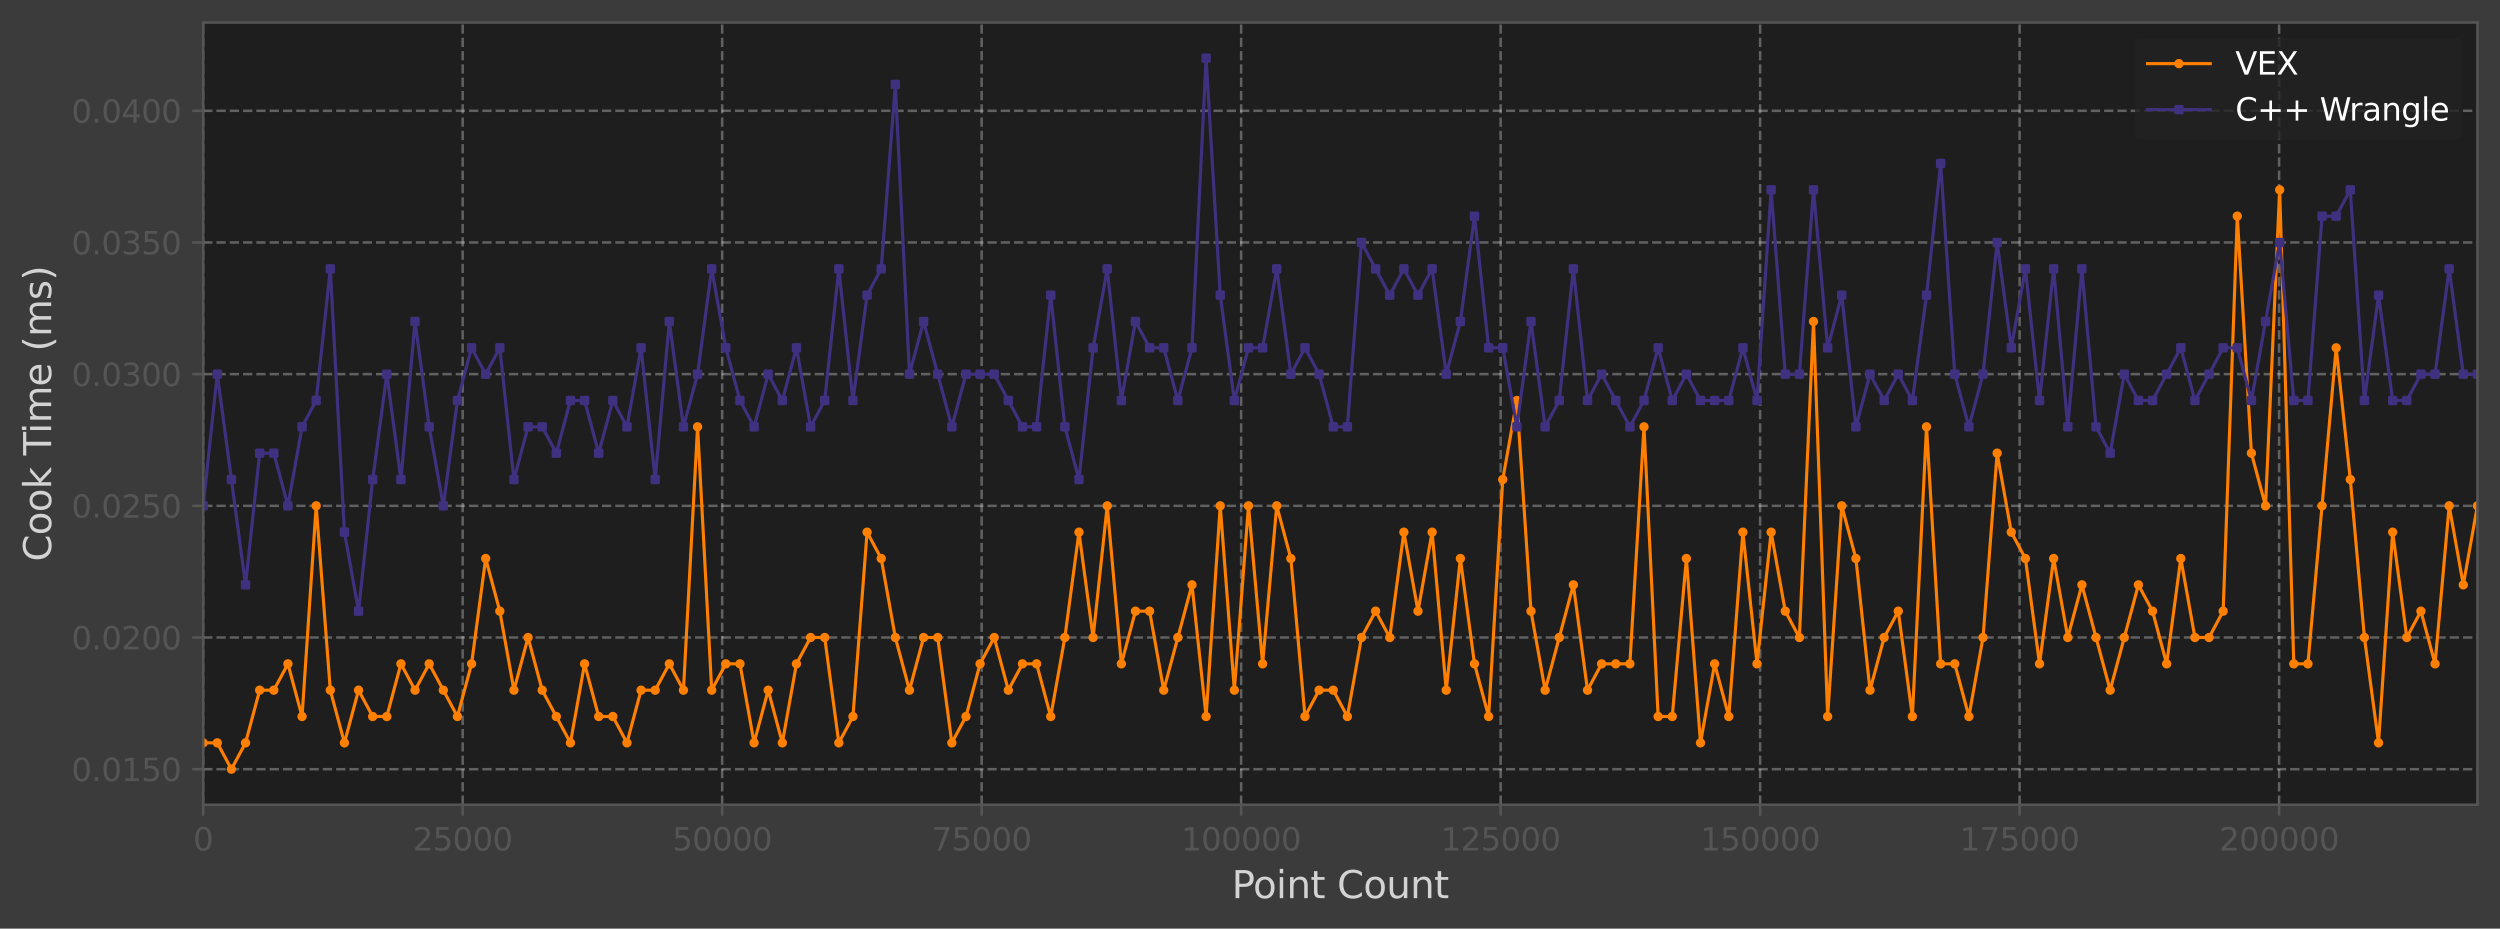 <?xml version="1.0" encoding="utf-8" standalone="no"?>
<!DOCTYPE svg PUBLIC "-//W3C//DTD SVG 1.1//EN"
  "http://www.w3.org/Graphics/SVG/1.1/DTD/svg11.dtd">
<svg xmlns:xlink="http://www.w3.org/1999/xlink" width="797.404pt" height="296.172pt" viewBox="0 0 797.404 296.172" xmlns="http://www.w3.org/2000/svg" version="1.1">
 <rect x="0" y="0" width="797.404" height="296.172" fill="#808080" stroke="none"/>
 <defs>
  <style type="text/css">*{stroke-linejoin: round; stroke-linecap: butt}</style>
 </defs>
 <g id="figure_1">
  <g id="patch_1">
   <path d="M 0 296.172 
L 797.404 296.172 
L 797.404 0 
L 0 0 
z
" style="fill: #0a0a0a; fill-opacity: 0.575"/>
  </g>
  <g id="axes_1">
   <g id="patch_2">
    <path d="M 64.804 256.68 
L 790.204 256.68 
L 790.204 7.2 
L 64.804 7.2 
z
" style="fill: #0a0a0a; fill-opacity: 0.575"/>
   </g>
   <g id="matplotlib.axis_1">
    <g id="xtick_1">
     <g id="line2d_1">
      <path d="M 64.804 256.68 
L 64.804 7.2 
" clip-path="url(#pc6ebc5b7da)" style="fill: none; stroke-dasharray: 2.96,1.28; stroke-dashoffset: 0; stroke: #ffffff; stroke-opacity: 0.3; stroke-width: 0.8"/>
     </g>
     <g id="line2d_2">
      <defs>
       <path id="m308ce6a10a" d="M 0 0 
L 0 3.5 
" style="stroke: #555555; stroke-width: 0.8"/>
      </defs>
      <g>
       <use xlink:href="#m308ce6a10a" x="64.804" y="256.68" style="fill: #555555; stroke: #555555; stroke-width: 0.8"/>
      </g>
     </g>
     <g id="text_1">
      <!-- 0 -->
      <g style="fill: #555555" transform="translate(61.623 271.278) scale(0.1 -0.1)">
       <defs>
        <path id="DejaVuSans-30" d="M 2034 4250 
Q 1547 4250 1301 3770 
Q 1056 3291 1056 2328 
Q 1056 1369 1301 889 
Q 1547 409 2034 409 
Q 2525 409 2770 889 
Q 3016 1369 3016 2328 
Q 3016 3291 2770 3770 
Q 2525 4250 2034 4250 
z
M 2034 4750 
Q 2819 4750 3233 4129 
Q 3647 3509 3647 2328 
Q 3647 1150 3233 529 
Q 2819 -91 2034 -91 
Q 1250 -91 836 529 
Q 422 1150 422 2328 
Q 422 3509 836 4129 
Q 1250 4750 2034 4750 
z
" transform="scale(0.016)"/>
       </defs>
       <use xlink:href="#DejaVuSans-30"/>
      </g>
     </g>
    </g>
    <g id="xtick_2">
     <g id="line2d_3">
      <path d="M 147.573 256.68 
L 147.573 7.2 
" clip-path="url(#pc6ebc5b7da)" style="fill: none; stroke-dasharray: 2.96,1.28; stroke-dashoffset: 0; stroke: #ffffff; stroke-opacity: 0.3; stroke-width: 0.8"/>
     </g>
     <g id="line2d_4">
      <g>
       <use xlink:href="#m308ce6a10a" x="147.573" y="256.68" style="fill: #555555; stroke: #555555; stroke-width: 0.8"/>
      </g>
     </g>
     <g id="text_2">
      <!-- 25000 -->
      <g style="fill: #555555" transform="translate(131.666 271.278) scale(0.1 -0.1)">
       <defs>
        <path id="DejaVuSans-32" d="M 1228 531 
L 3431 531 
L 3431 0 
L 469 0 
L 469 531 
Q 828 903 1448 1529 
Q 2069 2156 2228 2338 
Q 2531 2678 2651 2914 
Q 2772 3150 2772 3378 
Q 2772 3750 2511 3984 
Q 2250 4219 1831 4219 
Q 1534 4219 1204 4116 
Q 875 4013 500 3803 
L 500 4441 
Q 881 4594 1212 4672 
Q 1544 4750 1819 4750 
Q 2544 4750 2975 4387 
Q 3406 4025 3406 3419 
Q 3406 3131 3298 2873 
Q 3191 2616 2906 2266 
Q 2828 2175 2409 1742 
Q 1991 1309 1228 531 
z
" transform="scale(0.016)"/>
        <path id="DejaVuSans-35" d="M 691 4666 
L 3169 4666 
L 3169 4134 
L 1269 4134 
L 1269 2991 
Q 1406 3038 1543 3061 
Q 1681 3084 1819 3084 
Q 2600 3084 3056 2656 
Q 3513 2228 3513 1497 
Q 3513 744 3044 326 
Q 2575 -91 1722 -91 
Q 1428 -91 1123 -41 
Q 819 9 494 109 
L 494 744 
Q 775 591 1075 516 
Q 1375 441 1709 441 
Q 2250 441 2565 725 
Q 2881 1009 2881 1497 
Q 2881 1984 2565 2268 
Q 2250 2553 1709 2553 
Q 1456 2553 1204 2497 
Q 953 2441 691 2322 
L 691 4666 
z
" transform="scale(0.016)"/>
       </defs>
       <use xlink:href="#DejaVuSans-32"/>
       <use xlink:href="#DejaVuSans-35" transform="translate(63.623 0)"/>
       <use xlink:href="#DejaVuSans-30" transform="translate(127.246 0)"/>
       <use xlink:href="#DejaVuSans-30" transform="translate(190.869 0)"/>
       <use xlink:href="#DejaVuSans-30" transform="translate(254.492 0)"/>
      </g>
     </g>
    </g>
    <g id="xtick_3">
     <g id="line2d_5">
      <path d="M 230.341 256.68 
L 230.341 7.2 
" clip-path="url(#pc6ebc5b7da)" style="fill: none; stroke-dasharray: 2.96,1.28; stroke-dashoffset: 0; stroke: #ffffff; stroke-opacity: 0.3; stroke-width: 0.8"/>
     </g>
     <g id="line2d_6">
      <g>
       <use xlink:href="#m308ce6a10a" x="230.341" y="256.68" style="fill: #555555; stroke: #555555; stroke-width: 0.8"/>
      </g>
     </g>
     <g id="text_3">
      <!-- 50000 -->
      <g style="fill: #555555" transform="translate(214.434 271.278) scale(0.1 -0.1)">
       <use xlink:href="#DejaVuSans-35"/>
       <use xlink:href="#DejaVuSans-30" transform="translate(63.623 0)"/>
       <use xlink:href="#DejaVuSans-30" transform="translate(127.246 0)"/>
       <use xlink:href="#DejaVuSans-30" transform="translate(190.869 0)"/>
       <use xlink:href="#DejaVuSans-30" transform="translate(254.492 0)"/>
      </g>
     </g>
    </g>
    <g id="xtick_4">
     <g id="line2d_7">
      <path d="M 313.109 256.68 
L 313.109 7.2 
" clip-path="url(#pc6ebc5b7da)" style="fill: none; stroke-dasharray: 2.96,1.28; stroke-dashoffset: 0; stroke: #ffffff; stroke-opacity: 0.3; stroke-width: 0.8"/>
     </g>
     <g id="line2d_8">
      <g>
       <use xlink:href="#m308ce6a10a" x="313.109" y="256.68" style="fill: #555555; stroke: #555555; stroke-width: 0.8"/>
      </g>
     </g>
     <g id="text_4">
      <!-- 75000 -->
      <g style="fill: #555555" transform="translate(297.203 271.278) scale(0.1 -0.1)">
       <defs>
        <path id="DejaVuSans-37" d="M 525 4666 
L 3525 4666 
L 3525 4397 
L 1831 0 
L 1172 0 
L 2766 4134 
L 525 4134 
L 525 4666 
z
" transform="scale(0.016)"/>
       </defs>
       <use xlink:href="#DejaVuSans-37"/>
       <use xlink:href="#DejaVuSans-35" transform="translate(63.623 0)"/>
       <use xlink:href="#DejaVuSans-30" transform="translate(127.246 0)"/>
       <use xlink:href="#DejaVuSans-30" transform="translate(190.869 0)"/>
       <use xlink:href="#DejaVuSans-30" transform="translate(254.492 0)"/>
      </g>
     </g>
    </g>
    <g id="xtick_5">
     <g id="line2d_9">
      <path d="M 395.877 256.68 
L 395.877 7.2 
" clip-path="url(#pc6ebc5b7da)" style="fill: none; stroke-dasharray: 2.96,1.28; stroke-dashoffset: 0; stroke: #ffffff; stroke-opacity: 0.3; stroke-width: 0.8"/>
     </g>
     <g id="line2d_10">
      <g>
       <use xlink:href="#m308ce6a10a" x="395.877" y="256.68" style="fill: #555555; stroke: #555555; stroke-width: 0.8"/>
      </g>
     </g>
     <g id="text_5">
      <!-- 100000 -->
      <g style="fill: #555555" transform="translate(376.79 271.278) scale(0.1 -0.1)">
       <defs>
        <path id="DejaVuSans-31" d="M 794 531 
L 1825 531 
L 1825 4091 
L 703 3866 
L 703 4441 
L 1819 4666 
L 2450 4666 
L 2450 531 
L 3481 531 
L 3481 0 
L 794 0 
L 794 531 
z
" transform="scale(0.016)"/>
       </defs>
       <use xlink:href="#DejaVuSans-31"/>
       <use xlink:href="#DejaVuSans-30" transform="translate(63.623 0)"/>
       <use xlink:href="#DejaVuSans-30" transform="translate(127.246 0)"/>
       <use xlink:href="#DejaVuSans-30" transform="translate(190.869 0)"/>
       <use xlink:href="#DejaVuSans-30" transform="translate(254.492 0)"/>
       <use xlink:href="#DejaVuSans-30" transform="translate(318.115 0)"/>
      </g>
     </g>
    </g>
    <g id="xtick_6">
     <g id="line2d_11">
      <path d="M 478.645 256.68 
L 478.645 7.2 
" clip-path="url(#pc6ebc5b7da)" style="fill: none; stroke-dasharray: 2.96,1.28; stroke-dashoffset: 0; stroke: #ffffff; stroke-opacity: 0.3; stroke-width: 0.8"/>
     </g>
     <g id="line2d_12">
      <g>
       <use xlink:href="#m308ce6a10a" x="478.645" y="256.68" style="fill: #555555; stroke: #555555; stroke-width: 0.8"/>
      </g>
     </g>
     <g id="text_6">
      <!-- 125000 -->
      <g style="fill: #555555" transform="translate(459.558 271.278) scale(0.1 -0.1)">
       <use xlink:href="#DejaVuSans-31"/>
       <use xlink:href="#DejaVuSans-32" transform="translate(63.623 0)"/>
       <use xlink:href="#DejaVuSans-35" transform="translate(127.246 0)"/>
       <use xlink:href="#DejaVuSans-30" transform="translate(190.869 0)"/>
       <use xlink:href="#DejaVuSans-30" transform="translate(254.492 0)"/>
       <use xlink:href="#DejaVuSans-30" transform="translate(318.115 0)"/>
      </g>
     </g>
    </g>
    <g id="xtick_7">
     <g id="line2d_13">
      <path d="M 561.413 256.68 
L 561.413 7.2 
" clip-path="url(#pc6ebc5b7da)" style="fill: none; stroke-dasharray: 2.96,1.28; stroke-dashoffset: 0; stroke: #ffffff; stroke-opacity: 0.3; stroke-width: 0.8"/>
     </g>
     <g id="line2d_14">
      <g>
       <use xlink:href="#m308ce6a10a" x="561.413" y="256.68" style="fill: #555555; stroke: #555555; stroke-width: 0.8"/>
      </g>
     </g>
     <g id="text_7">
      <!-- 150000 -->
      <g style="fill: #555555" transform="translate(542.326 271.278) scale(0.1 -0.1)">
       <use xlink:href="#DejaVuSans-31"/>
       <use xlink:href="#DejaVuSans-35" transform="translate(63.623 0)"/>
       <use xlink:href="#DejaVuSans-30" transform="translate(127.246 0)"/>
       <use xlink:href="#DejaVuSans-30" transform="translate(190.869 0)"/>
       <use xlink:href="#DejaVuSans-30" transform="translate(254.492 0)"/>
       <use xlink:href="#DejaVuSans-30" transform="translate(318.115 0)"/>
      </g>
     </g>
    </g>
    <g id="xtick_8">
     <g id="line2d_15">
      <path d="M 644.181 256.68 
L 644.181 7.2 
" clip-path="url(#pc6ebc5b7da)" style="fill: none; stroke-dasharray: 2.96,1.28; stroke-dashoffset: 0; stroke: #ffffff; stroke-opacity: 0.3; stroke-width: 0.8"/>
     </g>
     <g id="line2d_16">
      <g>
       <use xlink:href="#m308ce6a10a" x="644.181" y="256.68" style="fill: #555555; stroke: #555555; stroke-width: 0.8"/>
      </g>
     </g>
     <g id="text_8">
      <!-- 175000 -->
      <g style="fill: #555555" transform="translate(625.094 271.278) scale(0.1 -0.1)">
       <use xlink:href="#DejaVuSans-31"/>
       <use xlink:href="#DejaVuSans-37" transform="translate(63.623 0)"/>
       <use xlink:href="#DejaVuSans-35" transform="translate(127.246 0)"/>
       <use xlink:href="#DejaVuSans-30" transform="translate(190.869 0)"/>
       <use xlink:href="#DejaVuSans-30" transform="translate(254.492 0)"/>
       <use xlink:href="#DejaVuSans-30" transform="translate(318.115 0)"/>
      </g>
     </g>
    </g>
    <g id="xtick_9">
     <g id="line2d_17">
      <path d="M 726.95 256.68 
L 726.95 7.2 
" clip-path="url(#pc6ebc5b7da)" style="fill: none; stroke-dasharray: 2.96,1.28; stroke-dashoffset: 0; stroke: #ffffff; stroke-opacity: 0.3; stroke-width: 0.8"/>
     </g>
     <g id="line2d_18">
      <g>
       <use xlink:href="#m308ce6a10a" x="726.95" y="256.68" style="fill: #555555; stroke: #555555; stroke-width: 0.8"/>
      </g>
     </g>
     <g id="text_9">
      <!-- 200000 -->
      <g style="fill: #555555" transform="translate(707.862 271.278) scale(0.1 -0.1)">
       <use xlink:href="#DejaVuSans-32"/>
       <use xlink:href="#DejaVuSans-30" transform="translate(63.623 0)"/>
       <use xlink:href="#DejaVuSans-30" transform="translate(127.246 0)"/>
       <use xlink:href="#DejaVuSans-30" transform="translate(190.869 0)"/>
       <use xlink:href="#DejaVuSans-30" transform="translate(254.492 0)"/>
       <use xlink:href="#DejaVuSans-30" transform="translate(318.115 0)"/>
      </g>
     </g>
    </g>
    <g id="text_10">
     <!-- Point Count -->
     <g style="fill: #d3d3d3" transform="translate(392.886 286.476) scale(0.12 -0.12)">
      <defs>
       <path id="DejaVuSans-50" d="M 1259 4147 
L 1259 2394 
L 2053 2394 
Q 2494 2394 2734 2622 
Q 2975 2850 2975 3272 
Q 2975 3691 2734 3919 
Q 2494 4147 2053 4147 
L 1259 4147 
z
M 628 4666 
L 2053 4666 
Q 2838 4666 3239 4311 
Q 3641 3956 3641 3272 
Q 3641 2581 3239 2228 
Q 2838 1875 2053 1875 
L 1259 1875 
L 1259 0 
L 628 0 
L 628 4666 
z
" transform="scale(0.016)"/>
       <path id="DejaVuSans-6f" d="M 1959 3097 
Q 1497 3097 1228 2736 
Q 959 2375 959 1747 
Q 959 1119 1226 758 
Q 1494 397 1959 397 
Q 2419 397 2687 759 
Q 2956 1122 2956 1747 
Q 2956 2369 2687 2733 
Q 2419 3097 1959 3097 
z
M 1959 3584 
Q 2709 3584 3137 3096 
Q 3566 2609 3566 1747 
Q 3566 888 3137 398 
Q 2709 -91 1959 -91 
Q 1206 -91 779 398 
Q 353 888 353 1747 
Q 353 2609 779 3096 
Q 1206 3584 1959 3584 
z
" transform="scale(0.016)"/>
       <path id="DejaVuSans-69" d="M 603 3500 
L 1178 3500 
L 1178 0 
L 603 0 
L 603 3500 
z
M 603 4863 
L 1178 4863 
L 1178 4134 
L 603 4134 
L 603 4863 
z
" transform="scale(0.016)"/>
       <path id="DejaVuSans-6e" d="M 3513 2113 
L 3513 0 
L 2938 0 
L 2938 2094 
Q 2938 2591 2744 2837 
Q 2550 3084 2163 3084 
Q 1697 3084 1428 2787 
Q 1159 2491 1159 1978 
L 1159 0 
L 581 0 
L 581 3500 
L 1159 3500 
L 1159 2956 
Q 1366 3272 1645 3428 
Q 1925 3584 2291 3584 
Q 2894 3584 3203 3211 
Q 3513 2838 3513 2113 
z
" transform="scale(0.016)"/>
       <path id="DejaVuSans-74" d="M 1172 4494 
L 1172 3500 
L 2356 3500 
L 2356 3053 
L 1172 3053 
L 1172 1153 
Q 1172 725 1289 603 
Q 1406 481 1766 481 
L 2356 481 
L 2356 0 
L 1766 0 
Q 1100 0 847 248 
Q 594 497 594 1153 
L 594 3053 
L 172 3053 
L 172 3500 
L 594 3500 
L 594 4494 
L 1172 4494 
z
" transform="scale(0.016)"/>
       <path id="DejaVuSans-20" transform="scale(0.016)"/>
       <path id="DejaVuSans-43" d="M 4122 4306 
L 4122 3641 
Q 3803 3938 3442 4084 
Q 3081 4231 2675 4231 
Q 1875 4231 1450 3742 
Q 1025 3253 1025 2328 
Q 1025 1406 1450 917 
Q 1875 428 2675 428 
Q 3081 428 3442 575 
Q 3803 722 4122 1019 
L 4122 359 
Q 3791 134 3420 21 
Q 3050 -91 2638 -91 
Q 1578 -91 968 557 
Q 359 1206 359 2328 
Q 359 3453 968 4101 
Q 1578 4750 2638 4750 
Q 3056 4750 3426 4639 
Q 3797 4528 4122 4306 
z
" transform="scale(0.016)"/>
       <path id="DejaVuSans-75" d="M 544 1381 
L 544 3500 
L 1119 3500 
L 1119 1403 
Q 1119 906 1312 657 
Q 1506 409 1894 409 
Q 2359 409 2629 706 
Q 2900 1003 2900 1516 
L 2900 3500 
L 3475 3500 
L 3475 0 
L 2900 0 
L 2900 538 
Q 2691 219 2414 64 
Q 2138 -91 1772 -91 
Q 1169 -91 856 284 
Q 544 659 544 1381 
z
M 1991 3584 
L 1991 3584 
z
" transform="scale(0.016)"/>
      </defs>
      <use xlink:href="#DejaVuSans-50"/>
      <use xlink:href="#DejaVuSans-6f" transform="translate(56.678 0)"/>
      <use xlink:href="#DejaVuSans-69" transform="translate(117.859 0)"/>
      <use xlink:href="#DejaVuSans-6e" transform="translate(145.643 0)"/>
      <use xlink:href="#DejaVuSans-74" transform="translate(209.021 0)"/>
      <use xlink:href="#DejaVuSans-20" transform="translate(248.23 0)"/>
      <use xlink:href="#DejaVuSans-43" transform="translate(280.018 0)"/>
      <use xlink:href="#DejaVuSans-6f" transform="translate(349.842 0)"/>
      <use xlink:href="#DejaVuSans-75" transform="translate(411.023 0)"/>
      <use xlink:href="#DejaVuSans-6e" transform="translate(474.402 0)"/>
      <use xlink:href="#DejaVuSans-74" transform="translate(537.781 0)"/>
     </g>
    </g>
   </g>
   <g id="matplotlib.axis_2">
    <g id="ytick_1">
     <g id="line2d_19">
      <path d="M 64.804 245.34 
L 790.204 245.34 
" clip-path="url(#pc6ebc5b7da)" style="fill: none; stroke-dasharray: 2.96,1.28; stroke-dashoffset: 0; stroke: #ffffff; stroke-opacity: 0.3; stroke-width: 0.8"/>
     </g>
     <g id="line2d_20">
      <defs>
       <path id="mf16cc22f5b" d="M 0 0 
L -3.5 0 
" style="stroke: #555555; stroke-width: 0.8"/>
      </defs>
      <g>
       <use xlink:href="#mf16cc22f5b" x="64.804" y="245.34" style="fill: #555555; stroke: #555555; stroke-width: 0.8"/>
      </g>
     </g>
     <g id="text_11">
      <!-- 0.0150 -->
      <g style="fill: #555555" transform="translate(22.814 249.139) scale(0.1 -0.1)">
       <defs>
        <path id="DejaVuSans-2e" d="M 684 794 
L 1344 794 
L 1344 0 
L 684 0 
L 684 794 
z
" transform="scale(0.016)"/>
       </defs>
       <use xlink:href="#DejaVuSans-30"/>
       <use xlink:href="#DejaVuSans-2e" transform="translate(63.623 0)"/>
       <use xlink:href="#DejaVuSans-30" transform="translate(95.41 0)"/>
       <use xlink:href="#DejaVuSans-31" transform="translate(159.033 0)"/>
       <use xlink:href="#DejaVuSans-35" transform="translate(222.656 0)"/>
       <use xlink:href="#DejaVuSans-30" transform="translate(286.279 0)"/>
      </g>
     </g>
    </g>
    <g id="ytick_2">
     <g id="line2d_21">
      <path d="M 64.804 203.34 
L 790.204 203.34 
" clip-path="url(#pc6ebc5b7da)" style="fill: none; stroke-dasharray: 2.96,1.28; stroke-dashoffset: 0; stroke: #ffffff; stroke-opacity: 0.3; stroke-width: 0.8"/>
     </g>
     <g id="line2d_22">
      <g>
       <use xlink:href="#mf16cc22f5b" x="64.804" y="203.34" style="fill: #555555; stroke: #555555; stroke-width: 0.8"/>
      </g>
     </g>
     <g id="text_12">
      <!-- 0.0200 -->
      <g style="fill: #555555" transform="translate(22.814 207.139) scale(0.1 -0.1)">
       <use xlink:href="#DejaVuSans-30"/>
       <use xlink:href="#DejaVuSans-2e" transform="translate(63.623 0)"/>
       <use xlink:href="#DejaVuSans-30" transform="translate(95.41 0)"/>
       <use xlink:href="#DejaVuSans-32" transform="translate(159.033 0)"/>
       <use xlink:href="#DejaVuSans-30" transform="translate(222.656 0)"/>
       <use xlink:href="#DejaVuSans-30" transform="translate(286.279 0)"/>
      </g>
     </g>
    </g>
    <g id="ytick_3">
     <g id="line2d_23">
      <path d="M 64.804 161.34 
L 790.204 161.34 
" clip-path="url(#pc6ebc5b7da)" style="fill: none; stroke-dasharray: 2.96,1.28; stroke-dashoffset: 0; stroke: #ffffff; stroke-opacity: 0.3; stroke-width: 0.8"/>
     </g>
     <g id="line2d_24">
      <g>
       <use xlink:href="#mf16cc22f5b" x="64.804" y="161.34" style="fill: #555555; stroke: #555555; stroke-width: 0.8"/>
      </g>
     </g>
     <g id="text_13">
      <!-- 0.0250 -->
      <g style="fill: #555555" transform="translate(22.814 165.139) scale(0.1 -0.1)">
       <use xlink:href="#DejaVuSans-30"/>
       <use xlink:href="#DejaVuSans-2e" transform="translate(63.623 0)"/>
       <use xlink:href="#DejaVuSans-30" transform="translate(95.41 0)"/>
       <use xlink:href="#DejaVuSans-32" transform="translate(159.033 0)"/>
       <use xlink:href="#DejaVuSans-35" transform="translate(222.656 0)"/>
       <use xlink:href="#DejaVuSans-30" transform="translate(286.279 0)"/>
      </g>
     </g>
    </g>
    <g id="ytick_4">
     <g id="line2d_25">
      <path d="M 64.804 119.34 
L 790.204 119.34 
" clip-path="url(#pc6ebc5b7da)" style="fill: none; stroke-dasharray: 2.96,1.28; stroke-dashoffset: 0; stroke: #ffffff; stroke-opacity: 0.3; stroke-width: 0.8"/>
     </g>
     <g id="line2d_26">
      <g>
       <use xlink:href="#mf16cc22f5b" x="64.804" y="119.34" style="fill: #555555; stroke: #555555; stroke-width: 0.8"/>
      </g>
     </g>
     <g id="text_14">
      <!-- 0.0300 -->
      <g style="fill: #555555" transform="translate(22.814 123.139) scale(0.1 -0.1)">
       <defs>
        <path id="DejaVuSans-33" d="M 2597 2516 
Q 3050 2419 3304 2112 
Q 3559 1806 3559 1356 
Q 3559 666 3084 287 
Q 2609 -91 1734 -91 
Q 1441 -91 1130 -33 
Q 819 25 488 141 
L 488 750 
Q 750 597 1062 519 
Q 1375 441 1716 441 
Q 2309 441 2620 675 
Q 2931 909 2931 1356 
Q 2931 1769 2642 2001 
Q 2353 2234 1838 2234 
L 1294 2234 
L 1294 2753 
L 1863 2753 
Q 2328 2753 2575 2939 
Q 2822 3125 2822 3475 
Q 2822 3834 2567 4026 
Q 2313 4219 1838 4219 
Q 1578 4219 1281 4162 
Q 984 4106 628 3988 
L 628 4550 
Q 988 4650 1302 4700 
Q 1616 4750 1894 4750 
Q 2613 4750 3031 4423 
Q 3450 4097 3450 3541 
Q 3450 3153 3228 2886 
Q 3006 2619 2597 2516 
z
" transform="scale(0.016)"/>
       </defs>
       <use xlink:href="#DejaVuSans-30"/>
       <use xlink:href="#DejaVuSans-2e" transform="translate(63.623 0)"/>
       <use xlink:href="#DejaVuSans-30" transform="translate(95.41 0)"/>
       <use xlink:href="#DejaVuSans-33" transform="translate(159.033 0)"/>
       <use xlink:href="#DejaVuSans-30" transform="translate(222.656 0)"/>
       <use xlink:href="#DejaVuSans-30" transform="translate(286.279 0)"/>
      </g>
     </g>
    </g>
    <g id="ytick_5">
     <g id="line2d_27">
      <path d="M 64.804 77.34 
L 790.204 77.34 
" clip-path="url(#pc6ebc5b7da)" style="fill: none; stroke-dasharray: 2.96,1.28; stroke-dashoffset: 0; stroke: #ffffff; stroke-opacity: 0.3; stroke-width: 0.8"/>
     </g>
     <g id="line2d_28">
      <g>
       <use xlink:href="#mf16cc22f5b" x="64.804" y="77.34" style="fill: #555555; stroke: #555555; stroke-width: 0.8"/>
      </g>
     </g>
     <g id="text_15">
      <!-- 0.0350 -->
      <g style="fill: #555555" transform="translate(22.814 81.139) scale(0.1 -0.1)">
       <use xlink:href="#DejaVuSans-30"/>
       <use xlink:href="#DejaVuSans-2e" transform="translate(63.623 0)"/>
       <use xlink:href="#DejaVuSans-30" transform="translate(95.41 0)"/>
       <use xlink:href="#DejaVuSans-33" transform="translate(159.033 0)"/>
       <use xlink:href="#DejaVuSans-35" transform="translate(222.656 0)"/>
       <use xlink:href="#DejaVuSans-30" transform="translate(286.279 0)"/>
      </g>
     </g>
    </g>
    <g id="ytick_6">
     <g id="line2d_29">
      <path d="M 64.804 35.34 
L 790.204 35.34 
" clip-path="url(#pc6ebc5b7da)" style="fill: none; stroke-dasharray: 2.96,1.28; stroke-dashoffset: 0; stroke: #ffffff; stroke-opacity: 0.3; stroke-width: 0.8"/>
     </g>
     <g id="line2d_30">
      <g>
       <use xlink:href="#mf16cc22f5b" x="64.804" y="35.34" style="fill: #555555; stroke: #555555; stroke-width: 0.8"/>
      </g>
     </g>
     <g id="text_16">
      <!-- 0.0400 -->
      <g style="fill: #555555" transform="translate(22.814 39.139) scale(0.1 -0.1)">
       <defs>
        <path id="DejaVuSans-34" d="M 2419 4116 
L 825 1625 
L 2419 1625 
L 2419 4116 
z
M 2253 4666 
L 3047 4666 
L 3047 1625 
L 3713 1625 
L 3713 1100 
L 3047 1100 
L 3047 0 
L 2419 0 
L 2419 1100 
L 313 1100 
L 313 1709 
L 2253 4666 
z
" transform="scale(0.016)"/>
       </defs>
       <use xlink:href="#DejaVuSans-30"/>
       <use xlink:href="#DejaVuSans-2e" transform="translate(63.623 0)"/>
       <use xlink:href="#DejaVuSans-30" transform="translate(95.41 0)"/>
       <use xlink:href="#DejaVuSans-34" transform="translate(159.033 0)"/>
       <use xlink:href="#DejaVuSans-30" transform="translate(222.656 0)"/>
       <use xlink:href="#DejaVuSans-30" transform="translate(286.279 0)"/>
      </g>
     </g>
    </g>
    <g id="text_17">
     <!-- Cook Time (ms) -->
     <g style="fill: #d3d3d3" transform="translate(16.318 179.093) rotate(-90) scale(0.12 -0.12)">
      <defs>
       <path id="DejaVuSans-6b" d="M 581 4863 
L 1159 4863 
L 1159 1991 
L 2875 3500 
L 3609 3500 
L 1753 1863 
L 3688 0 
L 2938 0 
L 1159 1709 
L 1159 0 
L 581 0 
L 581 4863 
z
" transform="scale(0.016)"/>
       <path id="DejaVuSans-54" d="M -19 4666 
L 3928 4666 
L 3928 4134 
L 2272 4134 
L 2272 0 
L 1638 0 
L 1638 4134 
L -19 4134 
L -19 4666 
z
" transform="scale(0.016)"/>
       <path id="DejaVuSans-6d" d="M 3328 2828 
Q 3544 3216 3844 3400 
Q 4144 3584 4550 3584 
Q 5097 3584 5394 3201 
Q 5691 2819 5691 2113 
L 5691 0 
L 5113 0 
L 5113 2094 
Q 5113 2597 4934 2840 
Q 4756 3084 4391 3084 
Q 3944 3084 3684 2787 
Q 3425 2491 3425 1978 
L 3425 0 
L 2847 0 
L 2847 2094 
Q 2847 2600 2669 2842 
Q 2491 3084 2119 3084 
Q 1678 3084 1418 2786 
Q 1159 2488 1159 1978 
L 1159 0 
L 581 0 
L 581 3500 
L 1159 3500 
L 1159 2956 
Q 1356 3278 1631 3431 
Q 1906 3584 2284 3584 
Q 2666 3584 2933 3390 
Q 3200 3197 3328 2828 
z
" transform="scale(0.016)"/>
       <path id="DejaVuSans-65" d="M 3597 1894 
L 3597 1613 
L 953 1613 
Q 991 1019 1311 708 
Q 1631 397 2203 397 
Q 2534 397 2845 478 
Q 3156 559 3463 722 
L 3463 178 
Q 3153 47 2828 -22 
Q 2503 -91 2169 -91 
Q 1331 -91 842 396 
Q 353 884 353 1716 
Q 353 2575 817 3079 
Q 1281 3584 2069 3584 
Q 2775 3584 3186 3129 
Q 3597 2675 3597 1894 
z
M 3022 2063 
Q 3016 2534 2758 2815 
Q 2500 3097 2075 3097 
Q 1594 3097 1305 2825 
Q 1016 2553 972 2059 
L 3022 2063 
z
" transform="scale(0.016)"/>
       <path id="DejaVuSans-28" d="M 1984 4856 
Q 1566 4138 1362 3434 
Q 1159 2731 1159 2009 
Q 1159 1288 1364 580 
Q 1569 -128 1984 -844 
L 1484 -844 
Q 1016 -109 783 600 
Q 550 1309 550 2009 
Q 550 2706 781 3412 
Q 1013 4119 1484 4856 
L 1984 4856 
z
" transform="scale(0.016)"/>
       <path id="DejaVuSans-73" d="M 2834 3397 
L 2834 2853 
Q 2591 2978 2328 3040 
Q 2066 3103 1784 3103 
Q 1356 3103 1142 2972 
Q 928 2841 928 2578 
Q 928 2378 1081 2264 
Q 1234 2150 1697 2047 
L 1894 2003 
Q 2506 1872 2764 1633 
Q 3022 1394 3022 966 
Q 3022 478 2636 193 
Q 2250 -91 1575 -91 
Q 1294 -91 989 -36 
Q 684 19 347 128 
L 347 722 
Q 666 556 975 473 
Q 1284 391 1588 391 
Q 1994 391 2212 530 
Q 2431 669 2431 922 
Q 2431 1156 2273 1281 
Q 2116 1406 1581 1522 
L 1381 1569 
Q 847 1681 609 1914 
Q 372 2147 372 2553 
Q 372 3047 722 3315 
Q 1072 3584 1716 3584 
Q 2034 3584 2315 3537 
Q 2597 3491 2834 3397 
z
" transform="scale(0.016)"/>
       <path id="DejaVuSans-29" d="M 513 4856 
L 1013 4856 
Q 1481 4119 1714 3412 
Q 1947 2706 1947 2009 
Q 1947 1309 1714 600 
Q 1481 -109 1013 -844 
L 513 -844 
Q 928 -128 1133 580 
Q 1338 1288 1338 2009 
Q 1338 2731 1133 3434 
Q 928 4138 513 4856 
z
" transform="scale(0.016)"/>
      </defs>
      <use xlink:href="#DejaVuSans-43"/>
      <use xlink:href="#DejaVuSans-6f" transform="translate(69.824 0)"/>
      <use xlink:href="#DejaVuSans-6f" transform="translate(131.006 0)"/>
      <use xlink:href="#DejaVuSans-6b" transform="translate(192.188 0)"/>
      <use xlink:href="#DejaVuSans-20" transform="translate(250.098 0)"/>
      <use xlink:href="#DejaVuSans-54" transform="translate(281.885 0)"/>
      <use xlink:href="#DejaVuSans-69" transform="translate(339.844 0)"/>
      <use xlink:href="#DejaVuSans-6d" transform="translate(367.627 0)"/>
      <use xlink:href="#DejaVuSans-65" transform="translate(465.039 0)"/>
      <use xlink:href="#DejaVuSans-20" transform="translate(526.562 0)"/>
      <use xlink:href="#DejaVuSans-28" transform="translate(558.35 0)"/>
      <use xlink:href="#DejaVuSans-6d" transform="translate(597.363 0)"/>
      <use xlink:href="#DejaVuSans-73" transform="translate(694.775 0)"/>
      <use xlink:href="#DejaVuSans-29" transform="translate(746.875 0)"/>
     </g>
    </g>
   </g>
   <g id="line2d_31">
    <path d="M 64.804 236.94 
L 69.307 236.94 
L 73.813 245.34 
L 78.319 236.94 
L 82.825 220.14 
L 87.331 220.14 
L 91.836 211.74 
L 96.342 228.54 
L 100.848 161.34 
L 105.354 220.14 
L 109.86 236.94 
L 114.363 220.14 
L 118.869 228.54 
L 123.374 228.54 
L 127.88 211.74 
L 132.386 220.14 
L 136.892 211.74 
L 145.904 228.54 
L 150.41 211.74 
L 154.916 178.14 
L 159.422 194.94 
L 163.924 220.14 
L 168.43 203.34 
L 172.936 220.14 
L 181.948 236.94 
L 186.454 211.74 
L 190.96 228.54 
L 195.466 228.54 
L 199.971 236.94 
L 204.477 220.14 
L 208.983 220.14 
L 213.486 211.74 
L 217.992 220.14 
L 222.498 136.14 
L 227.003 220.14 
L 231.509 211.74 
L 236.015 211.74 
L 240.521 236.94 
L 245.027 220.14 
L 249.533 236.94 
L 254.039 211.74 
L 258.545 203.34 
L 263.047 203.34 
L 267.553 236.94 
L 272.059 228.54 
L 276.565 169.74 
L 281.071 178.14 
L 285.577 203.34 
L 290.083 220.14 
L 294.589 203.34 
L 299.095 203.34 
L 303.6 236.94 
L 308.106 228.54 
L 312.609 211.74 
L 317.115 203.34 
L 321.621 220.14 
L 326.127 211.74 
L 330.633 211.74 
L 335.138 228.54 
L 339.644 203.34 
L 344.15 169.74 
L 348.656 203.34 
L 353.162 161.34 
L 357.668 211.74 
L 362.171 194.94 
L 366.676 194.94 
L 371.182 220.14 
L 380.194 186.54 
L 384.7 228.54 
L 389.206 161.34 
L 393.712 220.14 
L 398.218 161.34 
L 402.724 211.74 
L 407.229 161.34 
L 411.732 178.14 
L 416.238 228.54 
L 420.744 220.14 
L 425.25 220.14 
L 429.756 228.54 
L 434.262 203.34 
L 438.767 194.94 
L 443.273 203.34 
L 447.779 169.74 
L 452.285 194.94 
L 456.791 169.74 
L 461.294 220.14 
L 465.8 178.14 
L 470.305 211.74 
L 474.811 228.54 
L 479.317 152.94 
L 483.823 127.74 
L 488.329 194.94 
L 492.835 220.14 
L 501.847 186.54 
L 506.353 220.14 
L 510.855 211.74 
L 519.867 211.74 
L 524.373 136.14 
L 528.879 228.54 
L 533.385 228.54 
L 537.891 178.14 
L 542.397 236.94 
L 546.902 211.74 
L 551.408 228.54 
L 555.914 169.74 
L 560.417 211.74 
L 564.923 169.74 
L 569.429 194.94 
L 573.934 203.34 
L 578.44 102.54 
L 582.946 228.54 
L 587.452 161.34 
L 591.958 178.14 
L 596.464 220.14 
L 600.97 203.34 
L 605.476 194.94 
L 609.978 228.54 
L 614.484 136.14 
L 618.99 211.74 
L 623.496 211.74 
L 628.002 228.54 
L 632.508 203.34 
L 637.014 144.54 
L 641.52 169.74 
L 646.026 178.14 
L 650.531 211.74 
L 655.037 178.14 
L 659.54 203.34 
L 664.046 186.54 
L 673.058 220.14 
L 682.069 186.54 
L 686.575 194.94 
L 691.081 211.74 
L 695.587 178.14 
L 700.093 203.34 
L 704.596 203.34 
L 709.102 194.94 
L 713.607 68.94 
L 718.113 144.54 
L 722.619 161.34 
L 727.125 60.54 
L 731.631 211.74 
L 736.137 211.74 
L 745.149 110.94 
L 749.655 152.94 
L 754.157 203.34 
L 758.663 236.94 
L 763.169 169.74 
L 767.675 203.34 
L 772.181 194.94 
L 776.687 211.74 
L 781.193 161.34 
L 785.698 186.54 
L 790.204 161.34 
L 790.204 161.34 
" clip-path="url(#pc6ebc5b7da)" style="fill: none; stroke: #ff8000; stroke-linecap: square"/>
    <defs>
     <path id="m59758a9ca6" d="M 0 1 
C 0.265 1 0.52 0.895 0.707 0.707 
C 0.895 0.52 1 0.265 1 0 
C 1 -0.265 0.895 -0.52 0.707 -0.707 
C 0.52 -0.895 0.265 -1 0 -1 
C -0.265 -1 -0.52 -0.895 -0.707 -0.707 
C -0.895 -0.52 -1 -0.265 -1 0 
C -1 0.265 -0.895 0.52 -0.707 0.707 
C -0.52 0.895 -0.265 1 0 1 
z
" style="stroke: #ff8000"/>
    </defs>
    <g clip-path="url(#pc6ebc5b7da)">
     <use xlink:href="#m59758a9ca6" x="64.804" y="236.94" style="fill: #ff8000; stroke: #ff8000"/>
     <use xlink:href="#m59758a9ca6" x="69.307" y="236.94" style="fill: #ff8000; stroke: #ff8000"/>
     <use xlink:href="#m59758a9ca6" x="73.813" y="245.34" style="fill: #ff8000; stroke: #ff8000"/>
     <use xlink:href="#m59758a9ca6" x="78.319" y="236.94" style="fill: #ff8000; stroke: #ff8000"/>
     <use xlink:href="#m59758a9ca6" x="82.825" y="220.14" style="fill: #ff8000; stroke: #ff8000"/>
     <use xlink:href="#m59758a9ca6" x="87.331" y="220.14" style="fill: #ff8000; stroke: #ff8000"/>
     <use xlink:href="#m59758a9ca6" x="91.836" y="211.74" style="fill: #ff8000; stroke: #ff8000"/>
     <use xlink:href="#m59758a9ca6" x="96.342" y="228.54" style="fill: #ff8000; stroke: #ff8000"/>
     <use xlink:href="#m59758a9ca6" x="100.848" y="161.34" style="fill: #ff8000; stroke: #ff8000"/>
     <use xlink:href="#m59758a9ca6" x="105.354" y="220.14" style="fill: #ff8000; stroke: #ff8000"/>
     <use xlink:href="#m59758a9ca6" x="109.86" y="236.94" style="fill: #ff8000; stroke: #ff8000"/>
     <use xlink:href="#m59758a9ca6" x="114.363" y="220.14" style="fill: #ff8000; stroke: #ff8000"/>
     <use xlink:href="#m59758a9ca6" x="118.869" y="228.54" style="fill: #ff8000; stroke: #ff8000"/>
     <use xlink:href="#m59758a9ca6" x="123.374" y="228.54" style="fill: #ff8000; stroke: #ff8000"/>
     <use xlink:href="#m59758a9ca6" x="127.88" y="211.74" style="fill: #ff8000; stroke: #ff8000"/>
     <use xlink:href="#m59758a9ca6" x="132.386" y="220.14" style="fill: #ff8000; stroke: #ff8000"/>
     <use xlink:href="#m59758a9ca6" x="136.892" y="211.74" style="fill: #ff8000; stroke: #ff8000"/>
     <use xlink:href="#m59758a9ca6" x="141.398" y="220.14" style="fill: #ff8000; stroke: #ff8000"/>
     <use xlink:href="#m59758a9ca6" x="145.904" y="228.54" style="fill: #ff8000; stroke: #ff8000"/>
     <use xlink:href="#m59758a9ca6" x="150.41" y="211.74" style="fill: #ff8000; stroke: #ff8000"/>
     <use xlink:href="#m59758a9ca6" x="154.916" y="178.14" style="fill: #ff8000; stroke: #ff8000"/>
     <use xlink:href="#m59758a9ca6" x="159.422" y="194.94" style="fill: #ff8000; stroke: #ff8000"/>
     <use xlink:href="#m59758a9ca6" x="163.924" y="220.14" style="fill: #ff8000; stroke: #ff8000"/>
     <use xlink:href="#m59758a9ca6" x="168.43" y="203.34" style="fill: #ff8000; stroke: #ff8000"/>
     <use xlink:href="#m59758a9ca6" x="172.936" y="220.14" style="fill: #ff8000; stroke: #ff8000"/>
     <use xlink:href="#m59758a9ca6" x="177.442" y="228.54" style="fill: #ff8000; stroke: #ff8000"/>
     <use xlink:href="#m59758a9ca6" x="181.948" y="236.94" style="fill: #ff8000; stroke: #ff8000"/>
     <use xlink:href="#m59758a9ca6" x="186.454" y="211.74" style="fill: #ff8000; stroke: #ff8000"/>
     <use xlink:href="#m59758a9ca6" x="190.96" y="228.54" style="fill: #ff8000; stroke: #ff8000"/>
     <use xlink:href="#m59758a9ca6" x="195.466" y="228.54" style="fill: #ff8000; stroke: #ff8000"/>
     <use xlink:href="#m59758a9ca6" x="199.971" y="236.94" style="fill: #ff8000; stroke: #ff8000"/>
     <use xlink:href="#m59758a9ca6" x="204.477" y="220.14" style="fill: #ff8000; stroke: #ff8000"/>
     <use xlink:href="#m59758a9ca6" x="208.983" y="220.14" style="fill: #ff8000; stroke: #ff8000"/>
     <use xlink:href="#m59758a9ca6" x="213.486" y="211.74" style="fill: #ff8000; stroke: #ff8000"/>
     <use xlink:href="#m59758a9ca6" x="217.992" y="220.14" style="fill: #ff8000; stroke: #ff8000"/>
     <use xlink:href="#m59758a9ca6" x="222.498" y="136.14" style="fill: #ff8000; stroke: #ff8000"/>
     <use xlink:href="#m59758a9ca6" x="227.003" y="220.14" style="fill: #ff8000; stroke: #ff8000"/>
     <use xlink:href="#m59758a9ca6" x="231.509" y="211.74" style="fill: #ff8000; stroke: #ff8000"/>
     <use xlink:href="#m59758a9ca6" x="236.015" y="211.74" style="fill: #ff8000; stroke: #ff8000"/>
     <use xlink:href="#m59758a9ca6" x="240.521" y="236.94" style="fill: #ff8000; stroke: #ff8000"/>
     <use xlink:href="#m59758a9ca6" x="245.027" y="220.14" style="fill: #ff8000; stroke: #ff8000"/>
     <use xlink:href="#m59758a9ca6" x="249.533" y="236.94" style="fill: #ff8000; stroke: #ff8000"/>
     <use xlink:href="#m59758a9ca6" x="254.039" y="211.74" style="fill: #ff8000; stroke: #ff8000"/>
     <use xlink:href="#m59758a9ca6" x="258.545" y="203.34" style="fill: #ff8000; stroke: #ff8000"/>
     <use xlink:href="#m59758a9ca6" x="263.047" y="203.34" style="fill: #ff8000; stroke: #ff8000"/>
     <use xlink:href="#m59758a9ca6" x="267.553" y="236.94" style="fill: #ff8000; stroke: #ff8000"/>
     <use xlink:href="#m59758a9ca6" x="272.059" y="228.54" style="fill: #ff8000; stroke: #ff8000"/>
     <use xlink:href="#m59758a9ca6" x="276.565" y="169.74" style="fill: #ff8000; stroke: #ff8000"/>
     <use xlink:href="#m59758a9ca6" x="281.071" y="178.14" style="fill: #ff8000; stroke: #ff8000"/>
     <use xlink:href="#m59758a9ca6" x="285.577" y="203.34" style="fill: #ff8000; stroke: #ff8000"/>
     <use xlink:href="#m59758a9ca6" x="290.083" y="220.14" style="fill: #ff8000; stroke: #ff8000"/>
     <use xlink:href="#m59758a9ca6" x="294.589" y="203.34" style="fill: #ff8000; stroke: #ff8000"/>
     <use xlink:href="#m59758a9ca6" x="299.095" y="203.34" style="fill: #ff8000; stroke: #ff8000"/>
     <use xlink:href="#m59758a9ca6" x="303.6" y="236.94" style="fill: #ff8000; stroke: #ff8000"/>
     <use xlink:href="#m59758a9ca6" x="308.106" y="228.54" style="fill: #ff8000; stroke: #ff8000"/>
     <use xlink:href="#m59758a9ca6" x="312.609" y="211.74" style="fill: #ff8000; stroke: #ff8000"/>
     <use xlink:href="#m59758a9ca6" x="317.115" y="203.34" style="fill: #ff8000; stroke: #ff8000"/>
     <use xlink:href="#m59758a9ca6" x="321.621" y="220.14" style="fill: #ff8000; stroke: #ff8000"/>
     <use xlink:href="#m59758a9ca6" x="326.127" y="211.74" style="fill: #ff8000; stroke: #ff8000"/>
     <use xlink:href="#m59758a9ca6" x="330.633" y="211.74" style="fill: #ff8000; stroke: #ff8000"/>
     <use xlink:href="#m59758a9ca6" x="335.138" y="228.54" style="fill: #ff8000; stroke: #ff8000"/>
     <use xlink:href="#m59758a9ca6" x="339.644" y="203.34" style="fill: #ff8000; stroke: #ff8000"/>
     <use xlink:href="#m59758a9ca6" x="344.15" y="169.74" style="fill: #ff8000; stroke: #ff8000"/>
     <use xlink:href="#m59758a9ca6" x="348.656" y="203.34" style="fill: #ff8000; stroke: #ff8000"/>
     <use xlink:href="#m59758a9ca6" x="353.162" y="161.34" style="fill: #ff8000; stroke: #ff8000"/>
     <use xlink:href="#m59758a9ca6" x="357.668" y="211.74" style="fill: #ff8000; stroke: #ff8000"/>
     <use xlink:href="#m59758a9ca6" x="362.171" y="194.94" style="fill: #ff8000; stroke: #ff8000"/>
     <use xlink:href="#m59758a9ca6" x="366.676" y="194.94" style="fill: #ff8000; stroke: #ff8000"/>
     <use xlink:href="#m59758a9ca6" x="371.182" y="220.14" style="fill: #ff8000; stroke: #ff8000"/>
     <use xlink:href="#m59758a9ca6" x="375.688" y="203.34" style="fill: #ff8000; stroke: #ff8000"/>
     <use xlink:href="#m59758a9ca6" x="380.194" y="186.54" style="fill: #ff8000; stroke: #ff8000"/>
     <use xlink:href="#m59758a9ca6" x="384.7" y="228.54" style="fill: #ff8000; stroke: #ff8000"/>
     <use xlink:href="#m59758a9ca6" x="389.206" y="161.34" style="fill: #ff8000; stroke: #ff8000"/>
     <use xlink:href="#m59758a9ca6" x="393.712" y="220.14" style="fill: #ff8000; stroke: #ff8000"/>
     <use xlink:href="#m59758a9ca6" x="398.218" y="161.34" style="fill: #ff8000; stroke: #ff8000"/>
     <use xlink:href="#m59758a9ca6" x="402.724" y="211.74" style="fill: #ff8000; stroke: #ff8000"/>
     <use xlink:href="#m59758a9ca6" x="407.229" y="161.34" style="fill: #ff8000; stroke: #ff8000"/>
     <use xlink:href="#m59758a9ca6" x="411.732" y="178.14" style="fill: #ff8000; stroke: #ff8000"/>
     <use xlink:href="#m59758a9ca6" x="416.238" y="228.54" style="fill: #ff8000; stroke: #ff8000"/>
     <use xlink:href="#m59758a9ca6" x="420.744" y="220.14" style="fill: #ff8000; stroke: #ff8000"/>
     <use xlink:href="#m59758a9ca6" x="425.25" y="220.14" style="fill: #ff8000; stroke: #ff8000"/>
     <use xlink:href="#m59758a9ca6" x="429.756" y="228.54" style="fill: #ff8000; stroke: #ff8000"/>
     <use xlink:href="#m59758a9ca6" x="434.262" y="203.34" style="fill: #ff8000; stroke: #ff8000"/>
     <use xlink:href="#m59758a9ca6" x="438.767" y="194.94" style="fill: #ff8000; stroke: #ff8000"/>
     <use xlink:href="#m59758a9ca6" x="443.273" y="203.34" style="fill: #ff8000; stroke: #ff8000"/>
     <use xlink:href="#m59758a9ca6" x="447.779" y="169.74" style="fill: #ff8000; stroke: #ff8000"/>
     <use xlink:href="#m59758a9ca6" x="452.285" y="194.94" style="fill: #ff8000; stroke: #ff8000"/>
     <use xlink:href="#m59758a9ca6" x="456.791" y="169.74" style="fill: #ff8000; stroke: #ff8000"/>
     <use xlink:href="#m59758a9ca6" x="461.294" y="220.14" style="fill: #ff8000; stroke: #ff8000"/>
     <use xlink:href="#m59758a9ca6" x="465.8" y="178.14" style="fill: #ff8000; stroke: #ff8000"/>
     <use xlink:href="#m59758a9ca6" x="470.305" y="211.74" style="fill: #ff8000; stroke: #ff8000"/>
     <use xlink:href="#m59758a9ca6" x="474.811" y="228.54" style="fill: #ff8000; stroke: #ff8000"/>
     <use xlink:href="#m59758a9ca6" x="479.317" y="152.94" style="fill: #ff8000; stroke: #ff8000"/>
     <use xlink:href="#m59758a9ca6" x="483.823" y="127.74" style="fill: #ff8000; stroke: #ff8000"/>
     <use xlink:href="#m59758a9ca6" x="488.329" y="194.94" style="fill: #ff8000; stroke: #ff8000"/>
     <use xlink:href="#m59758a9ca6" x="492.835" y="220.14" style="fill: #ff8000; stroke: #ff8000"/>
     <use xlink:href="#m59758a9ca6" x="497.341" y="203.34" style="fill: #ff8000; stroke: #ff8000"/>
     <use xlink:href="#m59758a9ca6" x="501.847" y="186.54" style="fill: #ff8000; stroke: #ff8000"/>
     <use xlink:href="#m59758a9ca6" x="506.353" y="220.14" style="fill: #ff8000; stroke: #ff8000"/>
     <use xlink:href="#m59758a9ca6" x="510.855" y="211.74" style="fill: #ff8000; stroke: #ff8000"/>
     <use xlink:href="#m59758a9ca6" x="515.361" y="211.74" style="fill: #ff8000; stroke: #ff8000"/>
     <use xlink:href="#m59758a9ca6" x="519.867" y="211.74" style="fill: #ff8000; stroke: #ff8000"/>
     <use xlink:href="#m59758a9ca6" x="524.373" y="136.14" style="fill: #ff8000; stroke: #ff8000"/>
     <use xlink:href="#m59758a9ca6" x="528.879" y="228.54" style="fill: #ff8000; stroke: #ff8000"/>
     <use xlink:href="#m59758a9ca6" x="533.385" y="228.54" style="fill: #ff8000; stroke: #ff8000"/>
     <use xlink:href="#m59758a9ca6" x="537.891" y="178.14" style="fill: #ff8000; stroke: #ff8000"/>
     <use xlink:href="#m59758a9ca6" x="542.397" y="236.94" style="fill: #ff8000; stroke: #ff8000"/>
     <use xlink:href="#m59758a9ca6" x="546.902" y="211.74" style="fill: #ff8000; stroke: #ff8000"/>
     <use xlink:href="#m59758a9ca6" x="551.408" y="228.54" style="fill: #ff8000; stroke: #ff8000"/>
     <use xlink:href="#m59758a9ca6" x="555.914" y="169.74" style="fill: #ff8000; stroke: #ff8000"/>
     <use xlink:href="#m59758a9ca6" x="560.417" y="211.74" style="fill: #ff8000; stroke: #ff8000"/>
     <use xlink:href="#m59758a9ca6" x="564.923" y="169.74" style="fill: #ff8000; stroke: #ff8000"/>
     <use xlink:href="#m59758a9ca6" x="569.429" y="194.94" style="fill: #ff8000; stroke: #ff8000"/>
     <use xlink:href="#m59758a9ca6" x="573.934" y="203.34" style="fill: #ff8000; stroke: #ff8000"/>
     <use xlink:href="#m59758a9ca6" x="578.44" y="102.54" style="fill: #ff8000; stroke: #ff8000"/>
     <use xlink:href="#m59758a9ca6" x="582.946" y="228.54" style="fill: #ff8000; stroke: #ff8000"/>
     <use xlink:href="#m59758a9ca6" x="587.452" y="161.34" style="fill: #ff8000; stroke: #ff8000"/>
     <use xlink:href="#m59758a9ca6" x="591.958" y="178.14" style="fill: #ff8000; stroke: #ff8000"/>
     <use xlink:href="#m59758a9ca6" x="596.464" y="220.14" style="fill: #ff8000; stroke: #ff8000"/>
     <use xlink:href="#m59758a9ca6" x="600.97" y="203.34" style="fill: #ff8000; stroke: #ff8000"/>
     <use xlink:href="#m59758a9ca6" x="605.476" y="194.94" style="fill: #ff8000; stroke: #ff8000"/>
     <use xlink:href="#m59758a9ca6" x="609.978" y="228.54" style="fill: #ff8000; stroke: #ff8000"/>
     <use xlink:href="#m59758a9ca6" x="614.484" y="136.14" style="fill: #ff8000; stroke: #ff8000"/>
     <use xlink:href="#m59758a9ca6" x="618.99" y="211.74" style="fill: #ff8000; stroke: #ff8000"/>
     <use xlink:href="#m59758a9ca6" x="623.496" y="211.74" style="fill: #ff8000; stroke: #ff8000"/>
     <use xlink:href="#m59758a9ca6" x="628.002" y="228.54" style="fill: #ff8000; stroke: #ff8000"/>
     <use xlink:href="#m59758a9ca6" x="632.508" y="203.34" style="fill: #ff8000; stroke: #ff8000"/>
     <use xlink:href="#m59758a9ca6" x="637.014" y="144.54" style="fill: #ff8000; stroke: #ff8000"/>
     <use xlink:href="#m59758a9ca6" x="641.52" y="169.74" style="fill: #ff8000; stroke: #ff8000"/>
     <use xlink:href="#m59758a9ca6" x="646.026" y="178.14" style="fill: #ff8000; stroke: #ff8000"/>
     <use xlink:href="#m59758a9ca6" x="650.531" y="211.74" style="fill: #ff8000; stroke: #ff8000"/>
     <use xlink:href="#m59758a9ca6" x="655.037" y="178.14" style="fill: #ff8000; stroke: #ff8000"/>
     <use xlink:href="#m59758a9ca6" x="659.54" y="203.34" style="fill: #ff8000; stroke: #ff8000"/>
     <use xlink:href="#m59758a9ca6" x="664.046" y="186.54" style="fill: #ff8000; stroke: #ff8000"/>
     <use xlink:href="#m59758a9ca6" x="668.552" y="203.34" style="fill: #ff8000; stroke: #ff8000"/>
     <use xlink:href="#m59758a9ca6" x="673.058" y="220.14" style="fill: #ff8000; stroke: #ff8000"/>
     <use xlink:href="#m59758a9ca6" x="677.564" y="203.34" style="fill: #ff8000; stroke: #ff8000"/>
     <use xlink:href="#m59758a9ca6" x="682.069" y="186.54" style="fill: #ff8000; stroke: #ff8000"/>
     <use xlink:href="#m59758a9ca6" x="686.575" y="194.94" style="fill: #ff8000; stroke: #ff8000"/>
     <use xlink:href="#m59758a9ca6" x="691.081" y="211.74" style="fill: #ff8000; stroke: #ff8000"/>
     <use xlink:href="#m59758a9ca6" x="695.587" y="178.14" style="fill: #ff8000; stroke: #ff8000"/>
     <use xlink:href="#m59758a9ca6" x="700.093" y="203.34" style="fill: #ff8000; stroke: #ff8000"/>
     <use xlink:href="#m59758a9ca6" x="704.596" y="203.34" style="fill: #ff8000; stroke: #ff8000"/>
     <use xlink:href="#m59758a9ca6" x="709.102" y="194.94" style="fill: #ff8000; stroke: #ff8000"/>
     <use xlink:href="#m59758a9ca6" x="713.607" y="68.94" style="fill: #ff8000; stroke: #ff8000"/>
     <use xlink:href="#m59758a9ca6" x="718.113" y="144.54" style="fill: #ff8000; stroke: #ff8000"/>
     <use xlink:href="#m59758a9ca6" x="722.619" y="161.34" style="fill: #ff8000; stroke: #ff8000"/>
     <use xlink:href="#m59758a9ca6" x="727.125" y="60.54" style="fill: #ff8000; stroke: #ff8000"/>
     <use xlink:href="#m59758a9ca6" x="731.631" y="211.74" style="fill: #ff8000; stroke: #ff8000"/>
     <use xlink:href="#m59758a9ca6" x="736.137" y="211.74" style="fill: #ff8000; stroke: #ff8000"/>
     <use xlink:href="#m59758a9ca6" x="740.643" y="161.34" style="fill: #ff8000; stroke: #ff8000"/>
     <use xlink:href="#m59758a9ca6" x="745.149" y="110.94" style="fill: #ff8000; stroke: #ff8000"/>
     <use xlink:href="#m59758a9ca6" x="749.655" y="152.94" style="fill: #ff8000; stroke: #ff8000"/>
     <use xlink:href="#m59758a9ca6" x="754.157" y="203.34" style="fill: #ff8000; stroke: #ff8000"/>
     <use xlink:href="#m59758a9ca6" x="758.663" y="236.94" style="fill: #ff8000; stroke: #ff8000"/>
     <use xlink:href="#m59758a9ca6" x="763.169" y="169.74" style="fill: #ff8000; stroke: #ff8000"/>
     <use xlink:href="#m59758a9ca6" x="767.675" y="203.34" style="fill: #ff8000; stroke: #ff8000"/>
     <use xlink:href="#m59758a9ca6" x="772.181" y="194.94" style="fill: #ff8000; stroke: #ff8000"/>
     <use xlink:href="#m59758a9ca6" x="776.687" y="211.74" style="fill: #ff8000; stroke: #ff8000"/>
     <use xlink:href="#m59758a9ca6" x="781.193" y="161.34" style="fill: #ff8000; stroke: #ff8000"/>
     <use xlink:href="#m59758a9ca6" x="785.698" y="186.54" style="fill: #ff8000; stroke: #ff8000"/>
     <use xlink:href="#m59758a9ca6" x="790.204" y="161.34" style="fill: #ff8000; stroke: #ff8000"/>
    </g>
   </g>
   <g id="line2d_32">
    <path d="M 64.804 161.34 
L 69.307 119.34 
L 78.319 186.54 
L 82.825 144.54 
L 87.331 144.54 
L 91.836 161.34 
L 96.342 136.14 
L 100.848 127.74 
L 105.354 85.74 
L 109.86 169.74 
L 114.363 194.94 
L 118.869 152.94 
L 123.374 119.34 
L 127.88 152.94 
L 132.386 102.54 
L 136.892 136.14 
L 141.398 161.34 
L 145.904 127.74 
L 150.41 110.94 
L 154.916 119.34 
L 159.422 110.94 
L 163.924 152.94 
L 168.43 136.14 
L 172.936 136.14 
L 177.442 144.54 
L 181.948 127.74 
L 186.454 127.74 
L 190.96 144.54 
L 195.466 127.74 
L 199.971 136.14 
L 204.477 110.94 
L 208.983 152.94 
L 213.486 102.54 
L 217.992 136.14 
L 222.498 119.34 
L 227.003 85.74 
L 231.509 110.94 
L 236.015 127.74 
L 240.521 136.14 
L 245.027 119.34 
L 249.533 127.74 
L 254.039 110.94 
L 258.545 136.14 
L 263.047 127.74 
L 267.553 85.74 
L 272.059 127.74 
L 276.565 94.14 
L 281.071 85.74 
L 285.577 26.94 
L 290.083 119.34 
L 294.589 102.54 
L 303.6 136.14 
L 308.106 119.34 
L 317.115 119.34 
L 326.127 136.14 
L 330.633 136.14 
L 335.138 94.14 
L 339.644 136.14 
L 344.15 152.94 
L 348.656 110.94 
L 353.162 85.74 
L 357.668 127.74 
L 362.171 102.54 
L 366.676 110.94 
L 371.182 110.94 
L 375.688 127.74 
L 380.194 110.94 
L 384.7 18.54 
L 389.206 94.14 
L 393.712 127.74 
L 398.218 110.94 
L 402.724 110.94 
L 407.229 85.74 
L 411.732 119.34 
L 416.238 110.94 
L 420.744 119.34 
L 425.25 136.14 
L 429.756 136.14 
L 434.262 77.34 
L 443.273 94.14 
L 447.779 85.74 
L 452.285 94.14 
L 456.791 85.74 
L 461.294 119.34 
L 465.8 102.54 
L 470.305 68.94 
L 474.811 110.94 
L 479.317 110.94 
L 483.823 136.14 
L 488.329 102.54 
L 492.835 136.14 
L 497.341 127.74 
L 501.847 85.74 
L 506.353 127.74 
L 510.855 119.34 
L 519.867 136.14 
L 524.373 127.74 
L 528.879 110.94 
L 533.385 127.74 
L 537.891 119.34 
L 542.397 127.74 
L 551.408 127.74 
L 555.914 110.94 
L 560.417 127.74 
L 564.923 60.54 
L 569.429 119.34 
L 573.934 119.34 
L 578.44 60.54 
L 582.946 110.94 
L 587.452 94.14 
L 591.958 136.14 
L 596.464 119.34 
L 600.97 127.74 
L 605.476 119.34 
L 609.978 127.74 
L 614.484 94.14 
L 618.99 52.14 
L 623.496 119.34 
L 628.002 136.14 
L 632.508 119.34 
L 637.014 77.34 
L 641.52 110.94 
L 646.026 85.74 
L 650.531 127.74 
L 655.037 85.74 
L 659.54 136.14 
L 664.046 85.74 
L 668.552 136.14 
L 673.058 144.54 
L 677.564 119.34 
L 682.069 127.74 
L 686.575 127.74 
L 695.587 110.94 
L 700.093 127.74 
L 709.102 110.94 
L 713.607 110.94 
L 718.113 127.74 
L 727.125 77.34 
L 731.631 127.74 
L 736.137 127.74 
L 740.643 68.94 
L 745.149 68.94 
L 749.655 60.54 
L 754.157 127.74 
L 758.663 94.14 
L 763.169 127.74 
L 767.675 127.74 
L 772.181 119.34 
L 776.687 119.34 
L 781.193 85.74 
L 785.698 119.34 
L 790.204 119.34 
L 790.204 119.34 
" clip-path="url(#pc6ebc5b7da)" style="fill: none; stroke: #403180; stroke-linecap: square"/>
    <defs>
     <path id="m7dbcd03f67" d="M -1 1 
L 1 1 
L 1 -1 
L -1 -1 
z
" style="stroke: #403180; stroke-linejoin: miter"/>
    </defs>
    <g clip-path="url(#pc6ebc5b7da)">
     <use xlink:href="#m7dbcd03f67" x="64.804" y="161.34" style="fill: #403180; stroke: #403180; stroke-linejoin: miter"/>
     <use xlink:href="#m7dbcd03f67" x="69.307" y="119.34" style="fill: #403180; stroke: #403180; stroke-linejoin: miter"/>
     <use xlink:href="#m7dbcd03f67" x="73.813" y="152.94" style="fill: #403180; stroke: #403180; stroke-linejoin: miter"/>
     <use xlink:href="#m7dbcd03f67" x="78.319" y="186.54" style="fill: #403180; stroke: #403180; stroke-linejoin: miter"/>
     <use xlink:href="#m7dbcd03f67" x="82.825" y="144.54" style="fill: #403180; stroke: #403180; stroke-linejoin: miter"/>
     <use xlink:href="#m7dbcd03f67" x="87.331" y="144.54" style="fill: #403180; stroke: #403180; stroke-linejoin: miter"/>
     <use xlink:href="#m7dbcd03f67" x="91.836" y="161.34" style="fill: #403180; stroke: #403180; stroke-linejoin: miter"/>
     <use xlink:href="#m7dbcd03f67" x="96.342" y="136.14" style="fill: #403180; stroke: #403180; stroke-linejoin: miter"/>
     <use xlink:href="#m7dbcd03f67" x="100.848" y="127.74" style="fill: #403180; stroke: #403180; stroke-linejoin: miter"/>
     <use xlink:href="#m7dbcd03f67" x="105.354" y="85.74" style="fill: #403180; stroke: #403180; stroke-linejoin: miter"/>
     <use xlink:href="#m7dbcd03f67" x="109.86" y="169.74" style="fill: #403180; stroke: #403180; stroke-linejoin: miter"/>
     <use xlink:href="#m7dbcd03f67" x="114.363" y="194.94" style="fill: #403180; stroke: #403180; stroke-linejoin: miter"/>
     <use xlink:href="#m7dbcd03f67" x="118.869" y="152.94" style="fill: #403180; stroke: #403180; stroke-linejoin: miter"/>
     <use xlink:href="#m7dbcd03f67" x="123.374" y="119.34" style="fill: #403180; stroke: #403180; stroke-linejoin: miter"/>
     <use xlink:href="#m7dbcd03f67" x="127.88" y="152.94" style="fill: #403180; stroke: #403180; stroke-linejoin: miter"/>
     <use xlink:href="#m7dbcd03f67" x="132.386" y="102.54" style="fill: #403180; stroke: #403180; stroke-linejoin: miter"/>
     <use xlink:href="#m7dbcd03f67" x="136.892" y="136.14" style="fill: #403180; stroke: #403180; stroke-linejoin: miter"/>
     <use xlink:href="#m7dbcd03f67" x="141.398" y="161.34" style="fill: #403180; stroke: #403180; stroke-linejoin: miter"/>
     <use xlink:href="#m7dbcd03f67" x="145.904" y="127.74" style="fill: #403180; stroke: #403180; stroke-linejoin: miter"/>
     <use xlink:href="#m7dbcd03f67" x="150.41" y="110.94" style="fill: #403180; stroke: #403180; stroke-linejoin: miter"/>
     <use xlink:href="#m7dbcd03f67" x="154.916" y="119.34" style="fill: #403180; stroke: #403180; stroke-linejoin: miter"/>
     <use xlink:href="#m7dbcd03f67" x="159.422" y="110.94" style="fill: #403180; stroke: #403180; stroke-linejoin: miter"/>
     <use xlink:href="#m7dbcd03f67" x="163.924" y="152.94" style="fill: #403180; stroke: #403180; stroke-linejoin: miter"/>
     <use xlink:href="#m7dbcd03f67" x="168.43" y="136.14" style="fill: #403180; stroke: #403180; stroke-linejoin: miter"/>
     <use xlink:href="#m7dbcd03f67" x="172.936" y="136.14" style="fill: #403180; stroke: #403180; stroke-linejoin: miter"/>
     <use xlink:href="#m7dbcd03f67" x="177.442" y="144.54" style="fill: #403180; stroke: #403180; stroke-linejoin: miter"/>
     <use xlink:href="#m7dbcd03f67" x="181.948" y="127.74" style="fill: #403180; stroke: #403180; stroke-linejoin: miter"/>
     <use xlink:href="#m7dbcd03f67" x="186.454" y="127.74" style="fill: #403180; stroke: #403180; stroke-linejoin: miter"/>
     <use xlink:href="#m7dbcd03f67" x="190.96" y="144.54" style="fill: #403180; stroke: #403180; stroke-linejoin: miter"/>
     <use xlink:href="#m7dbcd03f67" x="195.466" y="127.74" style="fill: #403180; stroke: #403180; stroke-linejoin: miter"/>
     <use xlink:href="#m7dbcd03f67" x="199.971" y="136.14" style="fill: #403180; stroke: #403180; stroke-linejoin: miter"/>
     <use xlink:href="#m7dbcd03f67" x="204.477" y="110.94" style="fill: #403180; stroke: #403180; stroke-linejoin: miter"/>
     <use xlink:href="#m7dbcd03f67" x="208.983" y="152.94" style="fill: #403180; stroke: #403180; stroke-linejoin: miter"/>
     <use xlink:href="#m7dbcd03f67" x="213.486" y="102.54" style="fill: #403180; stroke: #403180; stroke-linejoin: miter"/>
     <use xlink:href="#m7dbcd03f67" x="217.992" y="136.14" style="fill: #403180; stroke: #403180; stroke-linejoin: miter"/>
     <use xlink:href="#m7dbcd03f67" x="222.498" y="119.34" style="fill: #403180; stroke: #403180; stroke-linejoin: miter"/>
     <use xlink:href="#m7dbcd03f67" x="227.003" y="85.74" style="fill: #403180; stroke: #403180; stroke-linejoin: miter"/>
     <use xlink:href="#m7dbcd03f67" x="231.509" y="110.94" style="fill: #403180; stroke: #403180; stroke-linejoin: miter"/>
     <use xlink:href="#m7dbcd03f67" x="236.015" y="127.74" style="fill: #403180; stroke: #403180; stroke-linejoin: miter"/>
     <use xlink:href="#m7dbcd03f67" x="240.521" y="136.14" style="fill: #403180; stroke: #403180; stroke-linejoin: miter"/>
     <use xlink:href="#m7dbcd03f67" x="245.027" y="119.34" style="fill: #403180; stroke: #403180; stroke-linejoin: miter"/>
     <use xlink:href="#m7dbcd03f67" x="249.533" y="127.74" style="fill: #403180; stroke: #403180; stroke-linejoin: miter"/>
     <use xlink:href="#m7dbcd03f67" x="254.039" y="110.94" style="fill: #403180; stroke: #403180; stroke-linejoin: miter"/>
     <use xlink:href="#m7dbcd03f67" x="258.545" y="136.14" style="fill: #403180; stroke: #403180; stroke-linejoin: miter"/>
     <use xlink:href="#m7dbcd03f67" x="263.047" y="127.74" style="fill: #403180; stroke: #403180; stroke-linejoin: miter"/>
     <use xlink:href="#m7dbcd03f67" x="267.553" y="85.74" style="fill: #403180; stroke: #403180; stroke-linejoin: miter"/>
     <use xlink:href="#m7dbcd03f67" x="272.059" y="127.74" style="fill: #403180; stroke: #403180; stroke-linejoin: miter"/>
     <use xlink:href="#m7dbcd03f67" x="276.565" y="94.14" style="fill: #403180; stroke: #403180; stroke-linejoin: miter"/>
     <use xlink:href="#m7dbcd03f67" x="281.071" y="85.74" style="fill: #403180; stroke: #403180; stroke-linejoin: miter"/>
     <use xlink:href="#m7dbcd03f67" x="285.577" y="26.94" style="fill: #403180; stroke: #403180; stroke-linejoin: miter"/>
     <use xlink:href="#m7dbcd03f67" x="290.083" y="119.34" style="fill: #403180; stroke: #403180; stroke-linejoin: miter"/>
     <use xlink:href="#m7dbcd03f67" x="294.589" y="102.54" style="fill: #403180; stroke: #403180; stroke-linejoin: miter"/>
     <use xlink:href="#m7dbcd03f67" x="299.095" y="119.34" style="fill: #403180; stroke: #403180; stroke-linejoin: miter"/>
     <use xlink:href="#m7dbcd03f67" x="303.6" y="136.14" style="fill: #403180; stroke: #403180; stroke-linejoin: miter"/>
     <use xlink:href="#m7dbcd03f67" x="308.106" y="119.34" style="fill: #403180; stroke: #403180; stroke-linejoin: miter"/>
     <use xlink:href="#m7dbcd03f67" x="312.609" y="119.34" style="fill: #403180; stroke: #403180; stroke-linejoin: miter"/>
     <use xlink:href="#m7dbcd03f67" x="317.115" y="119.34" style="fill: #403180; stroke: #403180; stroke-linejoin: miter"/>
     <use xlink:href="#m7dbcd03f67" x="321.621" y="127.74" style="fill: #403180; stroke: #403180; stroke-linejoin: miter"/>
     <use xlink:href="#m7dbcd03f67" x="326.127" y="136.14" style="fill: #403180; stroke: #403180; stroke-linejoin: miter"/>
     <use xlink:href="#m7dbcd03f67" x="330.633" y="136.14" style="fill: #403180; stroke: #403180; stroke-linejoin: miter"/>
     <use xlink:href="#m7dbcd03f67" x="335.138" y="94.14" style="fill: #403180; stroke: #403180; stroke-linejoin: miter"/>
     <use xlink:href="#m7dbcd03f67" x="339.644" y="136.14" style="fill: #403180; stroke: #403180; stroke-linejoin: miter"/>
     <use xlink:href="#m7dbcd03f67" x="344.15" y="152.94" style="fill: #403180; stroke: #403180; stroke-linejoin: miter"/>
     <use xlink:href="#m7dbcd03f67" x="348.656" y="110.94" style="fill: #403180; stroke: #403180; stroke-linejoin: miter"/>
     <use xlink:href="#m7dbcd03f67" x="353.162" y="85.74" style="fill: #403180; stroke: #403180; stroke-linejoin: miter"/>
     <use xlink:href="#m7dbcd03f67" x="357.668" y="127.74" style="fill: #403180; stroke: #403180; stroke-linejoin: miter"/>
     <use xlink:href="#m7dbcd03f67" x="362.171" y="102.54" style="fill: #403180; stroke: #403180; stroke-linejoin: miter"/>
     <use xlink:href="#m7dbcd03f67" x="366.676" y="110.94" style="fill: #403180; stroke: #403180; stroke-linejoin: miter"/>
     <use xlink:href="#m7dbcd03f67" x="371.182" y="110.94" style="fill: #403180; stroke: #403180; stroke-linejoin: miter"/>
     <use xlink:href="#m7dbcd03f67" x="375.688" y="127.74" style="fill: #403180; stroke: #403180; stroke-linejoin: miter"/>
     <use xlink:href="#m7dbcd03f67" x="380.194" y="110.94" style="fill: #403180; stroke: #403180; stroke-linejoin: miter"/>
     <use xlink:href="#m7dbcd03f67" x="384.7" y="18.54" style="fill: #403180; stroke: #403180; stroke-linejoin: miter"/>
     <use xlink:href="#m7dbcd03f67" x="389.206" y="94.14" style="fill: #403180; stroke: #403180; stroke-linejoin: miter"/>
     <use xlink:href="#m7dbcd03f67" x="393.712" y="127.74" style="fill: #403180; stroke: #403180; stroke-linejoin: miter"/>
     <use xlink:href="#m7dbcd03f67" x="398.218" y="110.94" style="fill: #403180; stroke: #403180; stroke-linejoin: miter"/>
     <use xlink:href="#m7dbcd03f67" x="402.724" y="110.94" style="fill: #403180; stroke: #403180; stroke-linejoin: miter"/>
     <use xlink:href="#m7dbcd03f67" x="407.229" y="85.74" style="fill: #403180; stroke: #403180; stroke-linejoin: miter"/>
     <use xlink:href="#m7dbcd03f67" x="411.732" y="119.34" style="fill: #403180; stroke: #403180; stroke-linejoin: miter"/>
     <use xlink:href="#m7dbcd03f67" x="416.238" y="110.94" style="fill: #403180; stroke: #403180; stroke-linejoin: miter"/>
     <use xlink:href="#m7dbcd03f67" x="420.744" y="119.34" style="fill: #403180; stroke: #403180; stroke-linejoin: miter"/>
     <use xlink:href="#m7dbcd03f67" x="425.25" y="136.14" style="fill: #403180; stroke: #403180; stroke-linejoin: miter"/>
     <use xlink:href="#m7dbcd03f67" x="429.756" y="136.14" style="fill: #403180; stroke: #403180; stroke-linejoin: miter"/>
     <use xlink:href="#m7dbcd03f67" x="434.262" y="77.34" style="fill: #403180; stroke: #403180; stroke-linejoin: miter"/>
     <use xlink:href="#m7dbcd03f67" x="438.767" y="85.74" style="fill: #403180; stroke: #403180; stroke-linejoin: miter"/>
     <use xlink:href="#m7dbcd03f67" x="443.273" y="94.14" style="fill: #403180; stroke: #403180; stroke-linejoin: miter"/>
     <use xlink:href="#m7dbcd03f67" x="447.779" y="85.74" style="fill: #403180; stroke: #403180; stroke-linejoin: miter"/>
     <use xlink:href="#m7dbcd03f67" x="452.285" y="94.14" style="fill: #403180; stroke: #403180; stroke-linejoin: miter"/>
     <use xlink:href="#m7dbcd03f67" x="456.791" y="85.74" style="fill: #403180; stroke: #403180; stroke-linejoin: miter"/>
     <use xlink:href="#m7dbcd03f67" x="461.294" y="119.34" style="fill: #403180; stroke: #403180; stroke-linejoin: miter"/>
     <use xlink:href="#m7dbcd03f67" x="465.8" y="102.54" style="fill: #403180; stroke: #403180; stroke-linejoin: miter"/>
     <use xlink:href="#m7dbcd03f67" x="470.305" y="68.94" style="fill: #403180; stroke: #403180; stroke-linejoin: miter"/>
     <use xlink:href="#m7dbcd03f67" x="474.811" y="110.94" style="fill: #403180; stroke: #403180; stroke-linejoin: miter"/>
     <use xlink:href="#m7dbcd03f67" x="479.317" y="110.94" style="fill: #403180; stroke: #403180; stroke-linejoin: miter"/>
     <use xlink:href="#m7dbcd03f67" x="483.823" y="136.14" style="fill: #403180; stroke: #403180; stroke-linejoin: miter"/>
     <use xlink:href="#m7dbcd03f67" x="488.329" y="102.54" style="fill: #403180; stroke: #403180; stroke-linejoin: miter"/>
     <use xlink:href="#m7dbcd03f67" x="492.835" y="136.14" style="fill: #403180; stroke: #403180; stroke-linejoin: miter"/>
     <use xlink:href="#m7dbcd03f67" x="497.341" y="127.74" style="fill: #403180; stroke: #403180; stroke-linejoin: miter"/>
     <use xlink:href="#m7dbcd03f67" x="501.847" y="85.74" style="fill: #403180; stroke: #403180; stroke-linejoin: miter"/>
     <use xlink:href="#m7dbcd03f67" x="506.353" y="127.74" style="fill: #403180; stroke: #403180; stroke-linejoin: miter"/>
     <use xlink:href="#m7dbcd03f67" x="510.855" y="119.34" style="fill: #403180; stroke: #403180; stroke-linejoin: miter"/>
     <use xlink:href="#m7dbcd03f67" x="515.361" y="127.74" style="fill: #403180; stroke: #403180; stroke-linejoin: miter"/>
     <use xlink:href="#m7dbcd03f67" x="519.867" y="136.14" style="fill: #403180; stroke: #403180; stroke-linejoin: miter"/>
     <use xlink:href="#m7dbcd03f67" x="524.373" y="127.74" style="fill: #403180; stroke: #403180; stroke-linejoin: miter"/>
     <use xlink:href="#m7dbcd03f67" x="528.879" y="110.94" style="fill: #403180; stroke: #403180; stroke-linejoin: miter"/>
     <use xlink:href="#m7dbcd03f67" x="533.385" y="127.74" style="fill: #403180; stroke: #403180; stroke-linejoin: miter"/>
     <use xlink:href="#m7dbcd03f67" x="537.891" y="119.34" style="fill: #403180; stroke: #403180; stroke-linejoin: miter"/>
     <use xlink:href="#m7dbcd03f67" x="542.397" y="127.74" style="fill: #403180; stroke: #403180; stroke-linejoin: miter"/>
     <use xlink:href="#m7dbcd03f67" x="546.902" y="127.74" style="fill: #403180; stroke: #403180; stroke-linejoin: miter"/>
     <use xlink:href="#m7dbcd03f67" x="551.408" y="127.74" style="fill: #403180; stroke: #403180; stroke-linejoin: miter"/>
     <use xlink:href="#m7dbcd03f67" x="555.914" y="110.94" style="fill: #403180; stroke: #403180; stroke-linejoin: miter"/>
     <use xlink:href="#m7dbcd03f67" x="560.417" y="127.74" style="fill: #403180; stroke: #403180; stroke-linejoin: miter"/>
     <use xlink:href="#m7dbcd03f67" x="564.923" y="60.54" style="fill: #403180; stroke: #403180; stroke-linejoin: miter"/>
     <use xlink:href="#m7dbcd03f67" x="569.429" y="119.34" style="fill: #403180; stroke: #403180; stroke-linejoin: miter"/>
     <use xlink:href="#m7dbcd03f67" x="573.934" y="119.34" style="fill: #403180; stroke: #403180; stroke-linejoin: miter"/>
     <use xlink:href="#m7dbcd03f67" x="578.44" y="60.54" style="fill: #403180; stroke: #403180; stroke-linejoin: miter"/>
     <use xlink:href="#m7dbcd03f67" x="582.946" y="110.94" style="fill: #403180; stroke: #403180; stroke-linejoin: miter"/>
     <use xlink:href="#m7dbcd03f67" x="587.452" y="94.14" style="fill: #403180; stroke: #403180; stroke-linejoin: miter"/>
     <use xlink:href="#m7dbcd03f67" x="591.958" y="136.14" style="fill: #403180; stroke: #403180; stroke-linejoin: miter"/>
     <use xlink:href="#m7dbcd03f67" x="596.464" y="119.34" style="fill: #403180; stroke: #403180; stroke-linejoin: miter"/>
     <use xlink:href="#m7dbcd03f67" x="600.97" y="127.74" style="fill: #403180; stroke: #403180; stroke-linejoin: miter"/>
     <use xlink:href="#m7dbcd03f67" x="605.476" y="119.34" style="fill: #403180; stroke: #403180; stroke-linejoin: miter"/>
     <use xlink:href="#m7dbcd03f67" x="609.978" y="127.74" style="fill: #403180; stroke: #403180; stroke-linejoin: miter"/>
     <use xlink:href="#m7dbcd03f67" x="614.484" y="94.14" style="fill: #403180; stroke: #403180; stroke-linejoin: miter"/>
     <use xlink:href="#m7dbcd03f67" x="618.99" y="52.14" style="fill: #403180; stroke: #403180; stroke-linejoin: miter"/>
     <use xlink:href="#m7dbcd03f67" x="623.496" y="119.34" style="fill: #403180; stroke: #403180; stroke-linejoin: miter"/>
     <use xlink:href="#m7dbcd03f67" x="628.002" y="136.14" style="fill: #403180; stroke: #403180; stroke-linejoin: miter"/>
     <use xlink:href="#m7dbcd03f67" x="632.508" y="119.34" style="fill: #403180; stroke: #403180; stroke-linejoin: miter"/>
     <use xlink:href="#m7dbcd03f67" x="637.014" y="77.34" style="fill: #403180; stroke: #403180; stroke-linejoin: miter"/>
     <use xlink:href="#m7dbcd03f67" x="641.52" y="110.94" style="fill: #403180; stroke: #403180; stroke-linejoin: miter"/>
     <use xlink:href="#m7dbcd03f67" x="646.026" y="85.74" style="fill: #403180; stroke: #403180; stroke-linejoin: miter"/>
     <use xlink:href="#m7dbcd03f67" x="650.531" y="127.74" style="fill: #403180; stroke: #403180; stroke-linejoin: miter"/>
     <use xlink:href="#m7dbcd03f67" x="655.037" y="85.74" style="fill: #403180; stroke: #403180; stroke-linejoin: miter"/>
     <use xlink:href="#m7dbcd03f67" x="659.54" y="136.14" style="fill: #403180; stroke: #403180; stroke-linejoin: miter"/>
     <use xlink:href="#m7dbcd03f67" x="664.046" y="85.74" style="fill: #403180; stroke: #403180; stroke-linejoin: miter"/>
     <use xlink:href="#m7dbcd03f67" x="668.552" y="136.14" style="fill: #403180; stroke: #403180; stroke-linejoin: miter"/>
     <use xlink:href="#m7dbcd03f67" x="673.058" y="144.54" style="fill: #403180; stroke: #403180; stroke-linejoin: miter"/>
     <use xlink:href="#m7dbcd03f67" x="677.564" y="119.34" style="fill: #403180; stroke: #403180; stroke-linejoin: miter"/>
     <use xlink:href="#m7dbcd03f67" x="682.069" y="127.74" style="fill: #403180; stroke: #403180; stroke-linejoin: miter"/>
     <use xlink:href="#m7dbcd03f67" x="686.575" y="127.74" style="fill: #403180; stroke: #403180; stroke-linejoin: miter"/>
     <use xlink:href="#m7dbcd03f67" x="691.081" y="119.34" style="fill: #403180; stroke: #403180; stroke-linejoin: miter"/>
     <use xlink:href="#m7dbcd03f67" x="695.587" y="110.94" style="fill: #403180; stroke: #403180; stroke-linejoin: miter"/>
     <use xlink:href="#m7dbcd03f67" x="700.093" y="127.74" style="fill: #403180; stroke: #403180; stroke-linejoin: miter"/>
     <use xlink:href="#m7dbcd03f67" x="704.596" y="119.34" style="fill: #403180; stroke: #403180; stroke-linejoin: miter"/>
     <use xlink:href="#m7dbcd03f67" x="709.102" y="110.94" style="fill: #403180; stroke: #403180; stroke-linejoin: miter"/>
     <use xlink:href="#m7dbcd03f67" x="713.607" y="110.94" style="fill: #403180; stroke: #403180; stroke-linejoin: miter"/>
     <use xlink:href="#m7dbcd03f67" x="718.113" y="127.74" style="fill: #403180; stroke: #403180; stroke-linejoin: miter"/>
     <use xlink:href="#m7dbcd03f67" x="722.619" y="102.54" style="fill: #403180; stroke: #403180; stroke-linejoin: miter"/>
     <use xlink:href="#m7dbcd03f67" x="727.125" y="77.34" style="fill: #403180; stroke: #403180; stroke-linejoin: miter"/>
     <use xlink:href="#m7dbcd03f67" x="731.631" y="127.74" style="fill: #403180; stroke: #403180; stroke-linejoin: miter"/>
     <use xlink:href="#m7dbcd03f67" x="736.137" y="127.74" style="fill: #403180; stroke: #403180; stroke-linejoin: miter"/>
     <use xlink:href="#m7dbcd03f67" x="740.643" y="68.94" style="fill: #403180; stroke: #403180; stroke-linejoin: miter"/>
     <use xlink:href="#m7dbcd03f67" x="745.149" y="68.94" style="fill: #403180; stroke: #403180; stroke-linejoin: miter"/>
     <use xlink:href="#m7dbcd03f67" x="749.655" y="60.54" style="fill: #403180; stroke: #403180; stroke-linejoin: miter"/>
     <use xlink:href="#m7dbcd03f67" x="754.157" y="127.74" style="fill: #403180; stroke: #403180; stroke-linejoin: miter"/>
     <use xlink:href="#m7dbcd03f67" x="758.663" y="94.14" style="fill: #403180; stroke: #403180; stroke-linejoin: miter"/>
     <use xlink:href="#m7dbcd03f67" x="763.169" y="127.74" style="fill: #403180; stroke: #403180; stroke-linejoin: miter"/>
     <use xlink:href="#m7dbcd03f67" x="767.675" y="127.74" style="fill: #403180; stroke: #403180; stroke-linejoin: miter"/>
     <use xlink:href="#m7dbcd03f67" x="772.181" y="119.34" style="fill: #403180; stroke: #403180; stroke-linejoin: miter"/>
     <use xlink:href="#m7dbcd03f67" x="776.687" y="119.34" style="fill: #403180; stroke: #403180; stroke-linejoin: miter"/>
     <use xlink:href="#m7dbcd03f67" x="781.193" y="85.74" style="fill: #403180; stroke: #403180; stroke-linejoin: miter"/>
     <use xlink:href="#m7dbcd03f67" x="785.698" y="119.34" style="fill: #403180; stroke: #403180; stroke-linejoin: miter"/>
     <use xlink:href="#m7dbcd03f67" x="790.204" y="119.34" style="fill: #403180; stroke: #403180; stroke-linejoin: miter"/>
    </g>
   </g>
   <g id="patch_3">
    <path d="M 64.804 256.68 
L 64.804 7.2 
" style="fill: none; stroke: #555555; stroke-width: 0.8; stroke-linejoin: miter; stroke-linecap: square"/>
   </g>
   <g id="patch_4">
    <path d="M 790.204 256.68 
L 790.204 7.2 
" style="fill: none; stroke: #555555; stroke-width: 0.8; stroke-linejoin: miter; stroke-linecap: square"/>
   </g>
   <g id="patch_5">
    <path d="M 64.804 256.68 
L 790.204 256.68 
" style="fill: none; stroke: #555555; stroke-width: 0.8; stroke-linejoin: miter; stroke-linecap: square"/>
   </g>
   <g id="patch_6">
    <path d="M 64.804 7.2 
L 790.204 7.2 
" style="fill: none; stroke: #555555; stroke-width: 0.8; stroke-linejoin: miter; stroke-linecap: square"/>
   </g>
   <g id="legend_1">
    <g id="patch_7">
     <path d="M 682.99 44.556 
L 783.204 44.556 
Q 785.204 44.556 785.204 42.556 
L 785.204 14.2 
Q 785.204 12.2 783.204 12.2 
L 682.99 12.2 
Q 680.99 12.2 680.99 14.2 
L 680.99 42.556 
Q 680.99 44.556 682.99 44.556 
z
" style="fill: #222222; opacity: 0.8"/>
    </g>
    <g id="line2d_33">
     <path d="M 684.99 20.298 
L 694.99 20.298 
L 704.99 20.298 
" style="fill: none; stroke: #ff8000; stroke-linecap: square"/>
     <g>
      <use xlink:href="#m59758a9ca6" x="694.99" y="20.298" style="fill: #ff8000; stroke: #ff8000"/>
     </g>
    </g>
    <g id="text_18">
     <!-- VEX -->
     <g style="fill: #ffffff" transform="translate(712.99 23.798) scale(0.1 -0.1)">
      <defs>
       <path id="DejaVuSans-56" d="M 1831 0 
L 50 4666 
L 709 4666 
L 2188 738 
L 3669 4666 
L 4325 4666 
L 2547 0 
L 1831 0 
z
" transform="scale(0.016)"/>
       <path id="DejaVuSans-45" d="M 628 4666 
L 3578 4666 
L 3578 4134 
L 1259 4134 
L 1259 2753 
L 3481 2753 
L 3481 2222 
L 1259 2222 
L 1259 531 
L 3634 531 
L 3634 0 
L 628 0 
L 628 4666 
z
" transform="scale(0.016)"/>
       <path id="DejaVuSans-58" d="M 403 4666 
L 1081 4666 
L 2241 2931 
L 3406 4666 
L 4084 4666 
L 2584 2425 
L 4184 0 
L 3506 0 
L 2194 1984 
L 872 0 
L 191 0 
L 1856 2491 
L 403 4666 
z
" transform="scale(0.016)"/>
      </defs>
      <use xlink:href="#DejaVuSans-56"/>
      <use xlink:href="#DejaVuSans-45" transform="translate(68.408 0)"/>
      <use xlink:href="#DejaVuSans-58" transform="translate(131.592 0)"/>
     </g>
    </g>
    <g id="line2d_34">
     <path d="M 684.99 34.977 
L 694.99 34.977 
L 704.99 34.977 
" style="fill: none; stroke: #403180; stroke-linecap: square"/>
     <g>
      <use xlink:href="#m7dbcd03f67" x="694.99" y="34.977" style="fill: #403180; stroke: #403180; stroke-linejoin: miter"/>
     </g>
    </g>
    <g id="text_19">
     <!-- C++ Wrangle -->
     <g style="fill: #ffffff" transform="translate(712.99 38.477) scale(0.1 -0.1)">
      <defs>
       <path id="DejaVuSans-2b" d="M 2944 4013 
L 2944 2272 
L 4684 2272 
L 4684 1741 
L 2944 1741 
L 2944 0 
L 2419 0 
L 2419 1741 
L 678 1741 
L 678 2272 
L 2419 2272 
L 2419 4013 
L 2944 4013 
z
" transform="scale(0.016)"/>
       <path id="DejaVuSans-57" d="M 213 4666 
L 850 4666 
L 1831 722 
L 2809 4666 
L 3519 4666 
L 4500 722 
L 5478 4666 
L 6119 4666 
L 4947 0 
L 4153 0 
L 3169 4050 
L 2175 0 
L 1381 0 
L 213 4666 
z
" transform="scale(0.016)"/>
       <path id="DejaVuSans-72" d="M 2631 2963 
Q 2534 3019 2420 3045 
Q 2306 3072 2169 3072 
Q 1681 3072 1420 2755 
Q 1159 2438 1159 1844 
L 1159 0 
L 581 0 
L 581 3500 
L 1159 3500 
L 1159 2956 
Q 1341 3275 1631 3429 
Q 1922 3584 2338 3584 
Q 2397 3584 2469 3576 
Q 2541 3569 2628 3553 
L 2631 2963 
z
" transform="scale(0.016)"/>
       <path id="DejaVuSans-61" d="M 2194 1759 
Q 1497 1759 1228 1600 
Q 959 1441 959 1056 
Q 959 750 1161 570 
Q 1363 391 1709 391 
Q 2188 391 2477 730 
Q 2766 1069 2766 1631 
L 2766 1759 
L 2194 1759 
z
M 3341 1997 
L 3341 0 
L 2766 0 
L 2766 531 
Q 2569 213 2275 61 
Q 1981 -91 1556 -91 
Q 1019 -91 701 211 
Q 384 513 384 1019 
Q 384 1609 779 1909 
Q 1175 2209 1959 2209 
L 2766 2209 
L 2766 2266 
Q 2766 2663 2505 2880 
Q 2244 3097 1772 3097 
Q 1472 3097 1187 3025 
Q 903 2953 641 2809 
L 641 3341 
Q 956 3463 1253 3523 
Q 1550 3584 1831 3584 
Q 2591 3584 2966 3190 
Q 3341 2797 3341 1997 
z
" transform="scale(0.016)"/>
       <path id="DejaVuSans-67" d="M 2906 1791 
Q 2906 2416 2648 2759 
Q 2391 3103 1925 3103 
Q 1463 3103 1205 2759 
Q 947 2416 947 1791 
Q 947 1169 1205 825 
Q 1463 481 1925 481 
Q 2391 481 2648 825 
Q 2906 1169 2906 1791 
z
M 3481 434 
Q 3481 -459 3084 -895 
Q 2688 -1331 1869 -1331 
Q 1566 -1331 1297 -1286 
Q 1028 -1241 775 -1147 
L 775 -588 
Q 1028 -725 1275 -790 
Q 1522 -856 1778 -856 
Q 2344 -856 2625 -561 
Q 2906 -266 2906 331 
L 2906 616 
Q 2728 306 2450 153 
Q 2172 0 1784 0 
Q 1141 0 747 490 
Q 353 981 353 1791 
Q 353 2603 747 3093 
Q 1141 3584 1784 3584 
Q 2172 3584 2450 3431 
Q 2728 3278 2906 2969 
L 2906 3500 
L 3481 3500 
L 3481 434 
z
" transform="scale(0.016)"/>
       <path id="DejaVuSans-6c" d="M 603 4863 
L 1178 4863 
L 1178 0 
L 603 0 
L 603 4863 
z
" transform="scale(0.016)"/>
      </defs>
      <use xlink:href="#DejaVuSans-43"/>
      <use xlink:href="#DejaVuSans-2b" transform="translate(69.824 0)"/>
      <use xlink:href="#DejaVuSans-2b" transform="translate(153.613 0)"/>
      <use xlink:href="#DejaVuSans-20" transform="translate(237.402 0)"/>
      <use xlink:href="#DejaVuSans-57" transform="translate(269.189 0)"/>
      <use xlink:href="#DejaVuSans-72" transform="translate(363.566 0)"/>
      <use xlink:href="#DejaVuSans-61" transform="translate(404.68 0)"/>
      <use xlink:href="#DejaVuSans-6e" transform="translate(465.959 0)"/>
      <use xlink:href="#DejaVuSans-67" transform="translate(529.338 0)"/>
      <use xlink:href="#DejaVuSans-6c" transform="translate(592.814 0)"/>
      <use xlink:href="#DejaVuSans-65" transform="translate(620.598 0)"/>
     </g>
    </g>
   </g>
  </g>
 </g>
 <defs>
  <clipPath id="pc6ebc5b7da">
   <rect x="64.804" y="7.2" width="725.4" height="249.48"/>
  </clipPath>
 </defs>
</svg>
